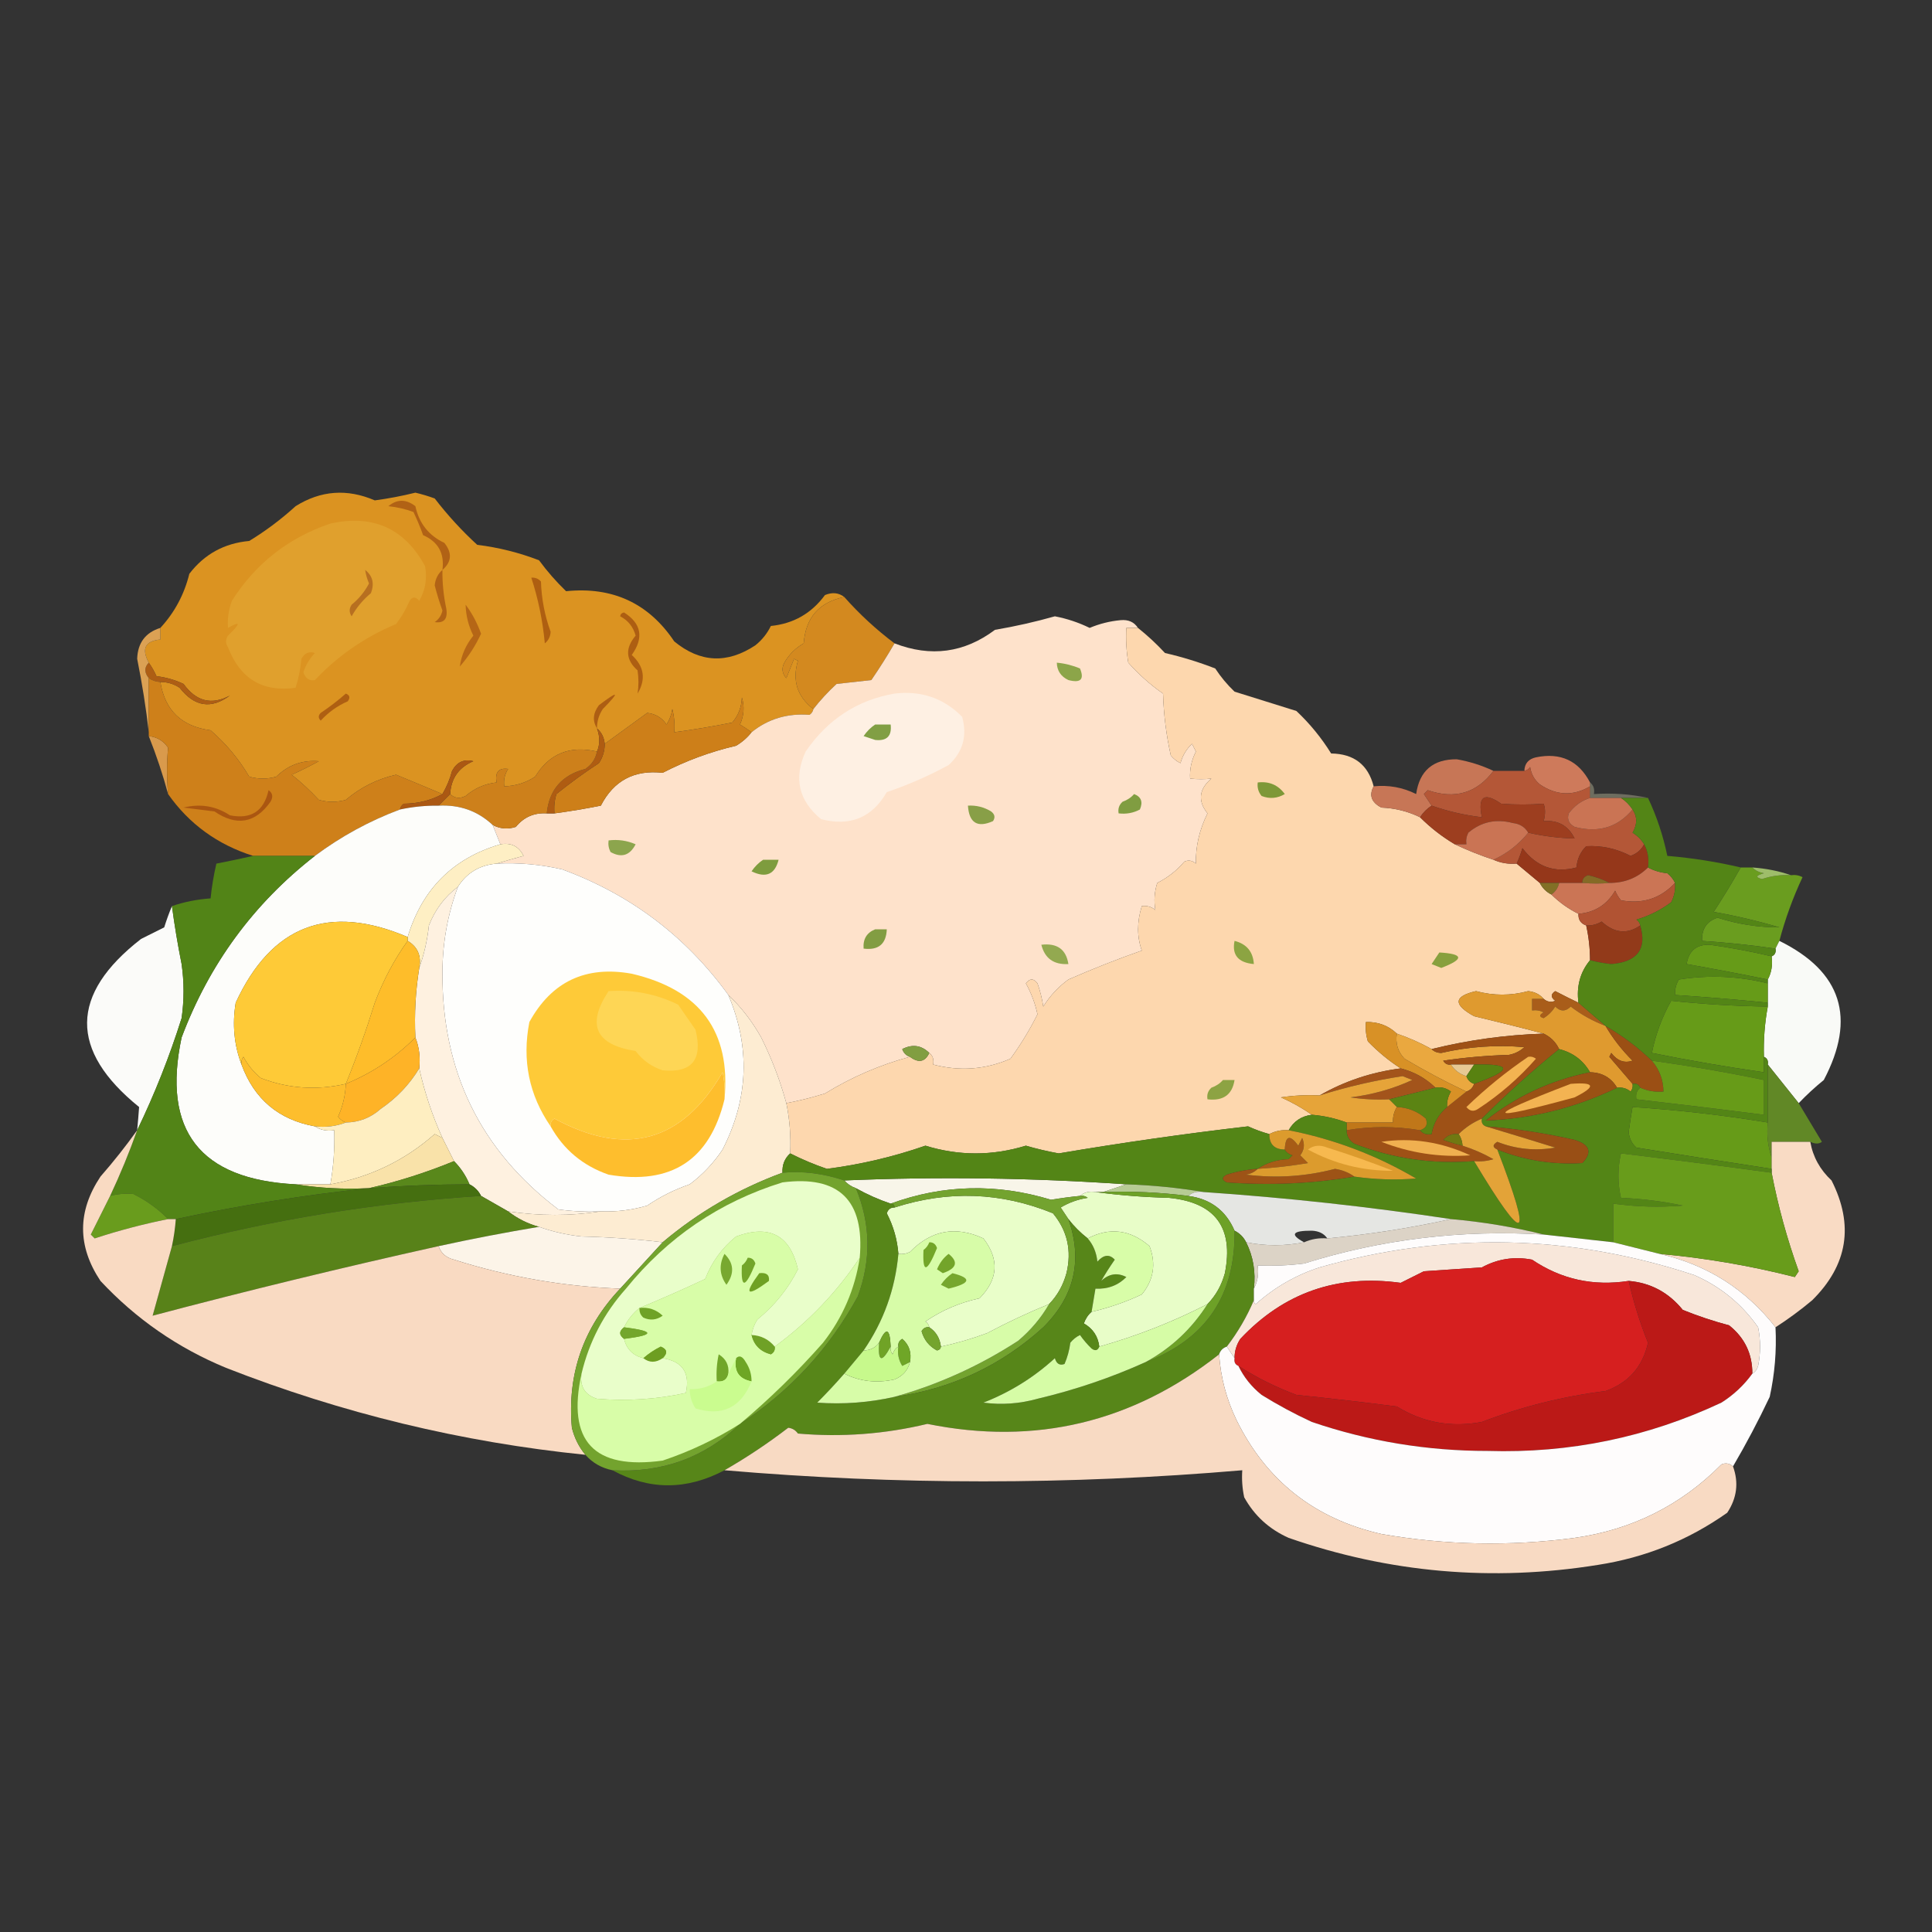 <?xml version="1.0" encoding="UTF-8"?>
<!DOCTYPE svg PUBLIC "-//W3C//DTD SVG 1.1//EN" "http://www.w3.org/Graphics/SVG/1.1/DTD/svg11.dtd">
<svg xmlns="http://www.w3.org/2000/svg" version="1.1" width="500px" height="500px" style="shape-rendering:geometricPrecision; text-rendering:geometricPrecision; image-rendering:optimizeQuality; fill-rule:evenodd; clip-rule:evenodd" xmlns:xlink="http://www.w3.org/1999/xlink">
<rect width="100%" height="100%" fill="#333333" stroke="none"/>
<g><path style="opacity:1" fill="#db9321" d="M 218.5,154.5 C 212.007,155.829 208.507,159.829 208,166.5C 205.86,167.728 204.193,169.395 203,171.5C 202.219,172.944 202.386,174.277 203.5,175.5C 204.167,173.833 204.833,172.167 205.5,170.5C 205.833,170.667 206.167,170.833 206.5,171C 204.985,176.114 206.318,180.281 210.5,183.5C 210.389,184.117 210.056,184.617 209.5,185C 203.784,184.549 198.784,186.049 194.5,189.5C 193.602,188.842 192.602,188.176 191.5,187.5C 192.544,185.232 192.711,182.899 192,180.5C 191.907,183.007 191.074,185.174 189.5,187C 184.514,187.997 179.514,188.831 174.5,189.5C 174.662,187.473 174.495,185.473 174,183.5C 173.781,184.938 173.281,186.271 172.5,187.5C 171.293,185.73 169.626,184.73 167.5,184.5C 163.845,187.15 160.179,189.817 156.5,192.5C 156.34,190.847 155.674,189.514 154.5,188.5C 155.291,190.691 155.291,192.691 154.5,194.5C 147.472,192.871 142.139,195.037 138.5,201C 136.073,202.591 133.407,203.425 130.5,203.5C 130.286,201.856 130.62,200.356 131.5,199C 129.066,198.667 128.066,199.834 128.5,202.5C 125.484,202.841 122.818,204.007 120.5,206C 118.934,206.765 117.601,206.598 116.5,205.5C 116.735,201.43 118.735,198.597 122.5,197C 120.097,196.37 118.263,197.203 117,199.5C 116.427,201.641 115.594,203.641 114.5,205.5C 110.481,203.798 106.481,202.131 102.5,200.5C 97.63,201.602 93.297,203.768 89.5,207C 87.167,207.667 84.833,207.667 82.5,207C 80.317,204.65 77.984,202.483 75.5,200.5C 77.902,199.425 80.236,198.258 82.5,197C 78.248,196.649 74.581,197.982 71.5,201C 69.167,201.667 66.833,201.667 64.5,201C 61.865,196.498 58.532,192.498 54.5,189C 47.014,188.012 42.681,183.846 41.5,176.5C 43.308,176.491 44.975,176.991 46.5,178C 50.332,182.918 54.665,183.585 59.5,180C 54.782,182.549 50.782,181.549 47.5,177C 45.285,175.956 42.952,175.29 40.5,175C 39.915,173.698 39.248,172.531 38.5,171.5C 36.556,167.884 37.556,165.884 41.5,165.5C 41.5,164.5 41.5,163.5 41.5,162.5C 45.174,158.529 47.674,153.862 49,148.5C 52.888,143.419 58.054,140.586 64.5,140C 68.783,137.385 72.783,134.385 76.5,131C 83.012,126.919 89.846,126.419 97,129.5C 100.537,129.026 104.037,128.359 107.5,127.5C 109.197,127.899 110.863,128.399 112.5,129C 115.855,133.352 119.521,137.352 123.5,141C 129.031,141.687 134.364,143.02 139.5,145C 141.598,147.854 143.931,150.521 146.5,153C 158.546,151.781 167.88,156.114 174.5,166C 181.2,171.506 188.2,171.839 195.5,167C 197.213,165.622 198.547,163.955 199.5,162C 205.347,161.41 210.014,158.743 213.5,154C 215.387,153.22 217.054,153.387 218.5,154.5 Z"/></g>
<g><path style="opacity:1" fill="#b16215" d="M 114.5,147.5 C 115.077,143.216 113.41,140.216 109.5,138.5C 108.764,136.459 107.931,134.459 107,132.5C 104.931,131.736 102.764,131.236 100.5,131C 102.756,129.133 105.09,129.133 107.5,131C 108.458,135.432 110.958,138.598 115,140.5C 117.066,143.086 116.9,145.419 114.5,147.5 Z"/></g>
<g><path style="opacity:1" fill="#e0a02d" d="M 85.5,135.5 C 96.528,133.072 104.694,136.739 110,146.5C 110.602,149.662 110.102,152.662 108.5,155.5C 107.575,154.359 106.741,154.359 106,155.5C 105.086,157.664 103.919,159.664 102.5,161.5C 94.455,164.853 87.455,169.686 81.5,176C 80.068,176.27 79.068,175.604 78.5,174C 79.13,172.108 80.13,170.441 81.5,169C 80.004,168.493 78.837,168.993 78,170.5C 77.774,173.095 77.274,175.595 76.5,178C 67.983,179.178 62.15,175.678 59,167.5C 58.333,166.5 58.333,165.5 59,164.5C 62.362,161.268 62.362,160.602 59,162.5C 58.83,160.155 59.163,157.821 60,155.5C 66.15,145.841 74.65,139.174 85.5,135.5 Z"/></g>
<g><path style="opacity:1" fill="#b16315" d="M 114.5,147.5 C 114.457,150.867 114.79,154.201 115.5,157.5C 115.923,160.182 114.923,161.348 112.5,161C 113.574,160.261 114.241,159.261 114.5,158C 113.732,155.864 113.066,153.697 112.5,151.5C 112.668,149.829 113.335,148.496 114.5,147.5 Z"/></g>
<g><path style="opacity:1" fill="#d3891f" d="M 218.5,154.5 C 222.389,158.904 226.723,162.904 231.5,166.5C 229.647,169.695 227.647,172.861 225.5,176C 222.5,176.333 219.5,176.667 216.5,177C 214.266,179.063 212.266,181.229 210.5,183.5C 206.318,180.281 204.985,176.114 206.5,171C 206.167,170.833 205.833,170.667 205.5,170.5C 204.833,172.167 204.167,173.833 203.5,175.5C 202.386,174.277 202.219,172.944 203,171.5C 204.193,169.395 205.86,167.728 208,166.5C 208.507,159.829 212.007,155.829 218.5,154.5 Z"/></g>
<g><path style="opacity:1" fill="#b76f20" d="M 94.5,147.5 C 96.441,149.011 96.941,151.011 96,153.5C 93.957,155.208 92.29,157.208 91,159.5C 90.333,158.5 90.333,157.5 91,156.5C 92.892,154.946 94.392,153.112 95.5,151C 95.011,149.862 94.677,148.695 94.5,147.5 Z"/></g>
<g><path style="opacity:1" fill="#fee2cb" d="M 294.5,162.5 C 293.5,162.5 292.5,162.5 291.5,162.5C 291.335,165.518 291.502,168.518 292,171.5C 294.703,174.538 297.703,177.205 301,179.5C 301.159,184.916 301.826,190.25 303,195.5C 303.689,196.357 304.522,197.023 305.5,197.5C 306.065,195.49 307.065,193.824 308.5,192.5C 308.833,193.167 309.167,193.833 309.5,194.5C 308.352,196.761 307.852,199.095 308,201.5C 309.903,201.694 311.737,201.694 313.5,201.5C 310.261,204.265 309.928,207.265 312.5,210.5C 310.394,214.763 309.394,219.096 309.5,223.5C 308.549,222.674 307.549,222.508 306.5,223C 304.53,225.316 302.196,227.149 299.5,228.5C 298.764,230.793 298.598,233.126 299,235.5C 297.989,234.663 296.822,234.33 295.5,234.5C 294.224,238.595 294.224,242.428 295.5,246C 289.074,248.258 282.741,250.758 276.5,253.5C 273.878,255.411 271.711,257.745 270,260.5C 269.689,258.444 269.189,256.444 268.5,254.5C 267.5,253.167 266.5,253.167 265.5,254.5C 266.895,257.017 267.895,259.684 268.5,262.5C 266.49,266.516 264.157,270.349 261.5,274C 255.058,276.814 248.391,277.314 241.5,275.5C 241.737,274.209 241.404,273.209 240.5,272.5C 238.474,270.498 236.141,270.164 233.5,271.5C 233.855,272.522 234.522,273.189 235.5,273.5C 227.731,275.592 220.398,278.759 213.5,283C 210.198,284.026 206.865,284.86 203.5,285.5C 201.877,279.594 199.71,273.927 197,268.5C 194.685,264.362 191.852,260.695 188.5,257.5C 177.501,242.325 163.167,231.492 145.5,225C 139.912,223.711 134.245,223.211 128.5,223.5C 130.698,222.835 133.031,222.168 135.5,221.5C 134.278,219.022 132.278,218.022 129.5,218.5C 128.833,216.833 128.167,215.167 127.5,213.5C 129.402,214.511 131.402,214.678 133.5,214C 135.569,211.466 138.235,210.299 141.5,210.5C 142.167,210.5 142.833,210.5 143.5,210.5C 147.499,209.965 151.499,209.299 155.5,208.5C 158.836,202.014 164.169,199.181 171.5,200C 177.553,196.872 183.886,194.538 190.5,193C 192.093,192.051 193.426,190.885 194.5,189.5C 198.784,186.049 203.784,184.549 209.5,185C 210.056,184.617 210.389,184.117 210.5,183.5C 212.266,181.229 214.266,179.063 216.5,177C 219.5,176.667 222.5,176.333 225.5,176C 227.647,172.861 229.647,169.695 231.5,166.5C 240.88,170.131 249.547,168.964 257.5,163C 262.75,162.109 267.917,160.942 273,159.5C 276.134,160.1 279.134,161.1 282,162.5C 284.567,161.422 287.233,160.755 290,160.5C 292.008,160.307 293.508,160.974 294.5,162.5 Z"/></g>
<g><path style="opacity:1" fill="#ae5f11" d="M 137.5,149.5 C 138.496,149.414 139.329,149.748 140,150.5C 140.145,154.991 140.979,159.324 142.5,163.5C 142.444,164.737 141.944,165.737 141,166.5C 140.447,160.623 139.281,154.956 137.5,149.5 Z"/></g>
<g><path style="opacity:1" fill="#b56616" d="M 120.5,156.5 C 122.143,158.671 123.477,161.171 124.5,164C 123.076,167.092 121.243,169.926 119,172.5C 119.391,169.573 120.558,166.906 122.5,164.5C 121.238,161.978 120.571,159.311 120.5,156.5 Z"/></g>
<g><path style="opacity:1" fill="#fdd7ae" d="M 294.5,162.5 C 296.963,164.461 299.297,166.628 301.5,169C 305.921,170.016 310.255,171.349 314.5,173C 315.928,175.185 317.595,177.185 319.5,179C 324.833,180.667 330.167,182.333 335.5,184C 338.968,187.26 341.968,190.926 344.5,195C 350.404,195.083 354.071,197.916 355.5,203.5C 354.251,205.829 354.918,207.662 357.5,209C 361.058,209.146 364.391,209.979 367.5,211.5C 370.208,214.209 373.208,216.542 376.5,218.5C 379.683,220.01 383.016,221.343 386.5,222.5C 388.379,223.341 390.379,223.675 392.5,223.5C 394.5,225.167 396.5,226.833 398.5,228.5C 399.167,229.833 400.167,230.833 401.5,231.5C 403.531,233.522 405.865,235.189 408.5,236.5C 408.427,238.027 409.094,239.027 410.5,239.5C 411.159,242.455 411.492,245.455 411.5,248.5C 408.946,251.59 407.946,255.256 408.5,259.5C 406.534,258.559 404.534,257.559 402.5,256.5C 401.289,257.274 401.289,258.107 402.5,259C 401.423,259.47 400.423,259.303 399.5,258.5C 398.504,257.335 397.171,256.668 395.5,256.5C 391.013,257.711 386.513,257.711 382,256.5C 376.181,257.829 376.015,259.996 381.5,263C 387.669,264.461 393.669,265.961 399.5,267.5C 389.681,267.813 380.014,269.146 370.5,271.5C 367.648,269.909 364.648,268.576 361.5,267.5C 359.316,265.415 356.649,264.415 353.5,264.5C 353.34,266.199 353.506,267.866 354,269.5C 356.628,272.21 359.461,274.544 362.5,276.5C 354.943,277.465 347.943,279.799 341.5,283.5C 338.15,283.335 334.817,283.502 331.5,284C 334.359,285.26 337.026,286.76 339.5,288.5C 336.802,288.845 334.802,290.178 333.5,292.5C 331.708,292.366 330.042,292.699 328.5,293.5C 326.634,292.986 324.8,292.32 323,291.5C 306.61,293.407 290.276,295.74 274,298.5C 271.13,297.981 268.297,297.314 265.5,296.5C 256.812,299.164 248.145,299.164 239.5,296.5C 231.219,299.38 222.719,301.38 214,302.5C 210.722,301.378 207.556,300.045 204.5,298.5C 204.706,294.102 204.373,289.768 203.5,285.5C 206.865,284.86 210.198,284.026 213.5,283C 220.398,278.759 227.731,275.592 235.5,273.5C 237.726,275.18 239.393,274.847 240.5,272.5C 241.404,273.209 241.737,274.209 241.5,275.5C 248.391,277.314 255.058,276.814 261.5,274C 264.157,270.349 266.49,266.516 268.5,262.5C 267.895,259.684 266.895,257.017 265.5,254.5C 266.5,253.167 267.5,253.167 268.5,254.5C 269.189,256.444 269.689,258.444 270,260.5C 271.711,257.745 273.878,255.411 276.5,253.5C 282.741,250.758 289.074,248.258 295.5,246C 294.224,242.428 294.224,238.595 295.5,234.5C 296.822,234.33 297.989,234.663 299,235.5C 298.598,233.126 298.764,230.793 299.5,228.5C 302.196,227.149 304.53,225.316 306.5,223C 307.549,222.508 308.549,222.674 309.5,223.5C 309.394,219.096 310.394,214.763 312.5,210.5C 309.928,207.265 310.261,204.265 313.5,201.5C 311.737,201.694 309.903,201.694 308,201.5C 307.852,199.095 308.352,196.761 309.5,194.5C 309.167,193.833 308.833,193.167 308.5,192.5C 307.065,193.824 306.065,195.49 305.5,197.5C 304.522,197.023 303.689,196.357 303,195.5C 301.826,190.25 301.159,184.916 301,179.5C 297.703,177.205 294.703,174.538 292,171.5C 291.502,168.518 291.335,165.518 291.5,162.5C 292.5,162.5 293.5,162.5 294.5,162.5 Z"/></g>
<g><path style="opacity:1" fill="#ad5e12" d="M 160.5,159.5 C 160.56,158.957 160.893,158.624 161.5,158.5C 166.008,161.375 166.674,165.042 163.5,169.5C 166.718,172.469 167.218,175.803 165,179.5C 165.305,177.557 165.305,175.557 165,173.5C 161.914,170.76 161.748,167.76 164.5,164.5C 163.867,162.214 162.534,160.548 160.5,159.5 Z"/></g>
<g><path style="opacity:1" fill="#8ca549" d="M 273.5,171.5 C 275.564,171.687 277.564,172.187 279.5,173C 280.674,175.829 279.674,176.829 276.5,176C 274.561,175.092 273.561,173.592 273.5,171.5 Z"/></g>
<g><path style="opacity:1" fill="#ae5e14" d="M 38.5,171.5 C 39.248,172.531 39.915,173.698 40.5,175C 42.952,175.29 45.285,175.956 47.5,177C 50.782,181.549 54.782,182.549 59.5,180C 54.665,183.585 50.332,182.918 46.5,178C 44.975,176.991 43.308,176.491 41.5,176.5C 40.391,176.443 39.391,176.11 38.5,175.5C 37.314,174.039 37.314,172.705 38.5,171.5 Z"/></g>
<g><path style="opacity:1" fill="#fef0e3" d="M 231.5,179.5 C 238.386,178.674 244.22,180.674 249,185.5C 250.369,190.437 249.203,194.604 245.5,198C 240.374,200.789 235.041,203.122 229.5,205C 225.696,211.607 220.03,213.94 212.5,212C 206.678,207.212 205.345,201.379 208.5,194.5C 214.213,186.165 221.88,181.165 231.5,179.5 Z"/></g>
<g><path style="opacity:1" fill="#dba154" d="M 41.5,162.5 C 41.5,163.5 41.5,164.5 41.5,165.5C 37.556,165.884 36.556,167.884 38.5,171.5C 37.314,172.705 37.314,174.039 38.5,175.5C 38.5,180.167 38.5,184.833 38.5,189.5C 37.802,183.315 36.802,176.981 35.5,170.5C 35.647,166.363 37.647,163.697 41.5,162.5 Z"/></g>
<g><path style="opacity:1" fill="#ad5e13" d="M 154.5,188.5 C 153.291,186.565 153.458,184.565 155,182.5C 160.174,178.585 160.507,178.918 156,183.5C 154.991,185.025 154.491,186.692 154.5,188.5 Z"/></g>
<g><path style="opacity:1" fill="#ae5f12" d="M 89.5,179.5 C 90.525,179.897 90.692,180.563 90,181.5C 87.314,182.676 84.981,184.343 83,186.5C 82.333,185.833 82.333,185.167 83,184.5C 85.326,182.934 87.492,181.268 89.5,179.5 Z"/></g>
<g><path style="opacity:1" fill="#cd7f19" d="M 194.5,189.5 C 193.426,190.885 192.093,192.051 190.5,193C 183.886,194.538 177.553,196.872 171.5,200C 164.169,199.181 158.836,202.014 155.5,208.5C 151.499,209.299 147.499,209.965 143.5,210.5C 143.34,208.801 143.506,207.134 144,205.5C 147.527,202.655 151.193,199.988 155,197.5C 156.009,195.975 156.509,194.308 156.5,192.5C 160.179,189.817 163.845,187.15 167.5,184.5C 169.626,184.73 171.293,185.73 172.5,187.5C 173.281,186.271 173.781,184.938 174,183.5C 174.495,185.473 174.662,187.473 174.5,189.5C 179.514,188.831 184.514,187.997 189.5,187C 191.074,185.174 191.907,183.007 192,180.5C 192.711,182.899 192.544,185.232 191.5,187.5C 192.602,188.176 193.602,188.842 194.5,189.5 Z"/></g>
<g><path style="opacity:1" fill="#819f44" d="M 226.5,187.5 C 227.833,187.5 229.167,187.5 230.5,187.5C 230.845,190.488 229.512,191.821 226.5,191.5C 225.5,191.167 224.5,190.833 223.5,190.5C 224.34,189.265 225.34,188.265 226.5,187.5 Z"/></g>
<g><path style="opacity:1" fill="#d99a4c" d="M 38.5,190.5 C 40.645,190.738 42.312,191.738 43.5,193.5C 43.143,197.407 43.143,201.407 43.5,205.5C 42.151,200.484 40.484,195.484 38.5,190.5 Z"/></g>
<g><path style="opacity:1" fill="#c77656" d="M 386.5,199.5 C 382.186,205.259 376.519,206.925 369.5,204.5C 369.167,204.833 368.833,205.167 368.5,205.5C 369.193,206.518 369.859,207.518 370.5,208.5C 369.306,209.272 368.306,210.272 367.5,211.5C 364.391,209.979 361.058,209.146 357.5,209C 354.918,207.662 354.251,205.829 355.5,203.5C 359.383,203.109 363.05,203.776 366.5,205.5C 367.367,199.468 370.867,196.468 377,196.5C 380.312,197.074 383.478,198.074 386.5,199.5 Z"/></g>
<g><path style="opacity:1" fill="#ce7a5b" d="M 411.5,202.5 C 411.5,202.833 411.5,203.167 411.5,203.5C 407.149,206.075 402.816,205.908 398.5,203C 397.107,201.829 396.273,200.329 396,198.5C 395.617,199.056 395.117,199.389 394.5,199.5C 394.574,197.589 395.574,196.422 397.5,196C 403.875,194.689 408.542,196.856 411.5,202.5 Z"/></g>
<g><path style="opacity:1" fill="#ce801a" d="M 38.5,175.5 C 39.391,176.11 40.391,176.443 41.5,176.5C 42.681,183.846 47.014,188.012 54.5,189C 58.532,192.498 61.865,196.498 64.5,201C 66.833,201.667 69.167,201.667 71.5,201C 74.581,197.982 78.248,196.649 82.5,197C 80.236,198.258 77.902,199.425 75.5,200.5C 77.984,202.483 80.317,204.65 82.5,207C 84.833,207.667 87.167,207.667 89.5,207C 93.297,203.768 97.63,201.602 102.5,200.5C 106.481,202.131 110.481,203.798 114.5,205.5C 111.512,207.14 108.179,207.974 104.5,208C 103.944,208.383 103.611,208.883 103.5,209.5C 95.625,212.439 88.291,216.439 81.5,221.5C 76.167,221.5 70.833,221.5 65.5,221.5C 56.279,218.575 48.946,213.242 43.5,205.5C 43.143,201.407 43.143,197.407 43.5,193.5C 42.312,191.738 40.645,190.738 38.5,190.5C 38.5,190.167 38.5,189.833 38.5,189.5C 38.5,184.833 38.5,180.167 38.5,175.5 Z"/></g>
<g><path style="opacity:1" fill="#b45737" d="M 411.5,203.5 C 411.5,204.5 411.5,205.5 411.5,206.5C 409.284,207.203 407.451,208.536 406,210.5C 405.493,211.996 405.993,213.163 407.5,214C 413.651,215.626 418.651,214.126 422.5,209.5C 423.754,211.357 423.754,213.357 422.5,215.5C 423.77,216.288 424.77,217.288 425.5,218.5C 424.766,219.929 423.599,220.929 422,221.5C 418.343,219.609 414.51,218.775 410.5,219C 408.996,220.491 408.163,222.324 408,224.5C 402.333,226.014 397.666,224.347 394,219.5C 393.59,220.901 393.09,222.234 392.5,223.5C 390.379,223.675 388.379,223.341 386.5,222.5C 390.007,220.902 393.007,218.569 395.5,215.5C 399.483,216.405 403.483,216.905 407.5,217C 405.894,213.695 403.227,212.195 399.5,212.5C 399.966,210.799 399.966,209.299 399.5,208C 395.861,208.278 392.194,208.278 388.5,208C 384.068,204.922 382.401,206.088 383.5,211.5C 379.035,210.967 374.702,209.967 370.5,208.5C 369.859,207.518 369.193,206.518 368.5,205.5C 368.833,205.167 369.167,204.833 369.5,204.5C 376.519,206.925 382.186,205.259 386.5,199.5C 389.167,199.5 391.833,199.5 394.5,199.5C 395.117,199.389 395.617,199.056 396,198.5C 396.273,200.329 397.107,201.829 398.5,203C 402.816,205.908 407.149,206.075 411.5,203.5 Z"/></g>
<g><path style="opacity:1" fill="#af5c12" d="M 154.5,188.5 C 155.674,189.514 156.34,190.847 156.5,192.5C 156.509,194.308 156.009,195.975 155,197.5C 151.193,199.988 147.527,202.655 144,205.5C 143.506,207.134 143.34,208.801 143.5,210.5C 142.833,210.5 142.167,210.5 141.5,210.5C 142.11,204.385 145.444,200.551 151.5,199C 153.141,197.871 154.141,196.371 154.5,194.5C 155.291,192.691 155.291,190.691 154.5,188.5 Z"/></g>
<g><path style="opacity:1" fill="#7e9838" d="M 325.5,202.5 C 328.463,202.151 330.796,203.151 332.5,205.5C 330.579,206.641 328.579,206.808 326.5,206C 325.663,204.989 325.33,203.822 325.5,202.5 Z"/></g>
<g><path style="opacity:1" fill="#cd801b" d="M 154.5,194.5 C 154.141,196.371 153.141,197.871 151.5,199C 145.444,200.551 142.11,204.385 141.5,210.5C 138.235,210.299 135.569,211.466 133.5,214C 131.402,214.678 129.402,214.511 127.5,213.5C 123.635,209.876 118.968,208.209 113.5,208.5C 114.5,207.5 115.5,206.5 116.5,205.5C 117.601,206.598 118.934,206.765 120.5,206C 122.818,204.007 125.484,202.841 128.5,202.5C 128.066,199.834 129.066,198.667 131.5,199C 130.62,200.356 130.286,201.856 130.5,203.5C 133.407,203.425 136.073,202.591 138.5,201C 142.139,195.037 147.472,192.871 154.5,194.5 Z"/></g>
<g><path style="opacity:0.38" fill="#cfcba6" d="M 411.5,202.5 C 412.404,203.209 412.737,204.209 412.5,205.5C 417.363,205.181 422.03,205.514 426.5,206.5C 424.167,206.5 421.833,206.5 419.5,206.5C 416.833,206.5 414.167,206.5 411.5,206.5C 411.5,205.5 411.5,204.5 411.5,203.5C 411.5,203.167 411.5,202.833 411.5,202.5 Z"/></g>
<g><path style="opacity:1" fill="#ca7454" d="M 411.5,206.5 C 414.167,206.5 416.833,206.5 419.5,206.5C 420.694,207.272 421.694,208.272 422.5,209.5C 418.651,214.126 413.651,215.626 407.5,214C 405.993,213.163 405.493,211.996 406,210.5C 407.451,208.536 409.284,207.203 411.5,206.5 Z"/></g>
<g><path style="opacity:1" fill="#ab5813" d="M 116.5,205.5 C 115.5,206.5 114.5,207.5 113.5,208.5C 110.119,208.46 106.786,208.793 103.5,209.5C 103.611,208.883 103.944,208.383 104.5,208C 108.179,207.974 111.512,207.14 114.5,205.5C 115.594,203.641 116.427,201.641 117,199.5C 118.263,197.203 120.097,196.37 122.5,197C 118.735,198.597 116.735,201.43 116.5,205.5 Z"/></g>
<g><path style="opacity:1" fill="#809d41" d="M 293.5,205.5 C 295.344,206.204 295.844,207.537 295,209.5C 293.301,210.406 291.467,210.739 289.5,210.5C 289.281,209.325 289.614,208.325 290.5,207.5C 291.739,207.058 292.739,206.391 293.5,205.5 Z"/></g>
<g><path style="opacity:1" fill="#fdfdfa" d="M 113.5,208.5 C 118.968,208.209 123.635,209.876 127.5,213.5C 128.167,215.167 128.833,216.833 129.5,218.5C 117.228,222.105 109.228,230.105 105.5,242.5C 85.094,233.792 70.261,239.459 61,259.5C 60.077,265.105 60.577,270.439 62.5,275.5C 65.795,284.463 72.128,289.796 81.5,291.5C 82.919,292.451 84.585,292.784 86.5,292.5C 86.647,297.214 86.314,301.881 85.5,306.5C 82.5,306.5 79.5,306.5 76.5,306.5C 51.717,305.235 41.884,292.568 47,268.5C 54.14,249.521 65.64,233.855 81.5,221.5C 88.291,216.439 95.625,212.439 103.5,209.5C 106.786,208.793 110.119,208.46 113.5,208.5 Z"/></g>
<g><path style="opacity:1" fill="#889f47" d="M 250.5,208.5 C 252.655,208.372 254.655,208.872 256.5,210C 257.451,210.718 257.617,211.551 257,212.5C 252.967,214.31 250.8,212.976 250.5,208.5 Z"/></g>
<g><path style="opacity:1" fill="#aa5611" d="M 69.5,204.5 C 70.573,205.251 70.74,206.251 70,207.5C 66.059,213.065 61.226,213.898 55.5,210C 52.833,209.667 50.167,209.333 47.5,209C 51.858,207.925 55.858,208.592 59.5,211C 64.977,212.097 68.31,209.93 69.5,204.5 Z"/></g>
<g><path style="opacity:1" fill="#9d3e1f" d="M 395.5,215.5 C 394.653,214.034 393.32,213.2 391.5,213C 387.171,211.849 383.338,212.682 380,215.5C 379.517,216.448 379.351,217.448 379.5,218.5C 378.5,218.5 377.5,218.5 376.5,218.5C 373.208,216.542 370.208,214.209 367.5,211.5C 368.306,210.272 369.306,209.272 370.5,208.5C 374.702,209.967 379.035,210.967 383.5,211.5C 382.401,206.088 384.068,204.922 388.5,208C 392.194,208.278 395.861,208.278 399.5,208C 399.966,209.299 399.966,210.799 399.5,212.5C 403.227,212.195 405.894,213.695 407.5,217C 403.483,216.905 399.483,216.405 395.5,215.5 Z"/></g>
<g><path style="opacity:1" fill="#ca7454" d="M 395.5,215.5 C 393.007,218.569 390.007,220.902 386.5,222.5C 383.016,221.343 379.683,220.01 376.5,218.5C 377.5,218.5 378.5,218.5 379.5,218.5C 379.351,217.448 379.517,216.448 380,215.5C 383.338,212.682 387.171,211.849 391.5,213C 393.32,213.2 394.653,214.034 395.5,215.5 Z"/></g>
<g><path style="opacity:1" fill="#8ca54d" d="M 157.5,217.5 C 159.924,217.192 162.257,217.526 164.5,218.5C 162.992,221.418 160.825,222.084 158,220.5C 157.517,219.552 157.351,218.552 157.5,217.5 Z"/></g>
<g><path style="opacity:1" fill="#95371a" d="M 425.5,218.5 C 426.461,220.265 426.795,222.265 426.5,224.5C 423.808,227.181 420.475,228.514 416.5,228.5C 414.863,227.62 413.03,226.954 411,226.5C 409.97,226.836 409.47,227.503 409.5,228.5C 407.5,228.5 405.5,228.5 403.5,228.5C 401.833,228.5 400.167,228.5 398.5,228.5C 396.5,226.833 394.5,225.167 392.5,223.5C 393.09,222.234 393.59,220.901 394,219.5C 397.666,224.347 402.333,226.014 408,224.5C 408.163,222.324 408.996,220.491 410.5,219C 414.51,218.775 418.343,219.609 422,221.5C 423.599,220.929 424.766,219.929 425.5,218.5 Z"/></g>
<g><path style="opacity:1" fill="#fefefc" d="M 128.5,223.5 C 134.245,223.211 139.912,223.711 145.5,225C 163.167,231.492 177.501,242.325 188.5,257.5C 194.224,271.041 193.724,284.374 187,297.5C 184.688,300.979 181.854,303.979 178.5,306.5C 174.544,307.867 170.877,309.7 167.5,312C 163.582,313.156 159.582,313.656 155.5,313.5C 151.818,313.665 148.152,313.499 144.5,313C 124.321,297.714 114.321,277.214 114.5,251.5C 114.544,243.897 115.878,236.564 118.5,229.5C 120.796,225.889 124.129,223.889 128.5,223.5 Z"/></g>
<g><path style="opacity:1" fill="#7e9c3e" d="M 197.5,222.5 C 198.833,222.5 200.167,222.5 201.5,222.5C 200.546,226.311 198.213,227.311 194.5,225.5C 195.34,224.265 196.34,223.265 197.5,222.5 Z"/></g>
<g><path style="opacity:1" fill="#6a9d1f" d="M 450.5,224.5 C 451.5,224.5 452.5,224.5 453.5,224.5C 454.263,225.268 455.263,225.768 456.5,226C 454.405,226.556 454.238,227.056 456,227.5C 458.434,226.678 460.934,226.344 463.5,226.5C 464.552,226.351 465.552,226.517 466.5,227C 464.006,232.316 462.006,237.816 460.5,243.5C 460.167,244.167 459.833,244.833 459.5,245.5C 453.196,244.587 446.863,243.92 440.5,243.5C 440.367,240.412 441.7,238.412 444.5,237.5C 449.746,239.185 455.079,240.018 460.5,240C 454.927,238.348 449.261,237.014 443.5,236C 445.97,232.222 448.303,228.389 450.5,224.5 Z"/></g>
<g><path style="opacity:1" fill="#9ebd6a" d="M 453.5,224.5 C 457.04,224.753 460.373,225.419 463.5,226.5C 460.934,226.344 458.434,226.678 456,227.5C 454.238,227.056 454.405,226.556 456.5,226C 455.263,225.768 454.263,225.268 453.5,224.5 Z"/></g>
<g><path style="opacity:1" fill="#846a26" d="M 416.5,228.5 C 414.477,228.715 412.144,228.715 409.5,228.5C 409.47,227.503 409.97,226.836 411,226.5C 413.03,226.954 414.863,227.62 416.5,228.5 Z"/></g>
<g><path style="opacity:1" fill="#feefc4" d="M 129.5,218.5 C 132.278,218.022 134.278,219.022 135.5,221.5C 133.031,222.168 130.698,222.835 128.5,223.5C 124.129,223.889 120.796,225.889 118.5,229.5C 115.095,232.083 112.595,235.416 111,239.5C 110.581,243.392 109.748,247.058 108.5,250.5C 109.092,247.369 108.092,245.036 105.5,243.5C 105.5,243.167 105.5,242.833 105.5,242.5C 109.228,230.105 117.228,222.105 129.5,218.5 Z"/></g>
<g><path style="opacity:1" fill="#827026" d="M 398.5,228.5 C 400.167,228.5 401.833,228.5 403.5,228.5C 403.218,229.778 402.551,230.778 401.5,231.5C 400.167,230.833 399.167,229.833 398.5,228.5 Z"/></g>
<g><path style="opacity:1" fill="#cb7555" d="M 426.5,224.5 C 427.952,225.302 429.618,225.802 431.5,226C 432.381,226.708 433.047,227.542 433.5,228.5C 429.739,232.534 425.073,234.034 419.5,233C 418.874,232.25 418.374,231.416 418,230.5C 415.878,234.145 412.711,236.145 408.5,236.5C 405.865,235.189 403.531,233.522 401.5,231.5C 402.551,230.778 403.218,229.778 403.5,228.5C 405.5,228.5 407.5,228.5 409.5,228.5C 412.144,228.715 414.477,228.715 416.5,228.5C 420.475,228.514 423.808,227.181 426.5,224.5 Z"/></g>
<g><path style="opacity:1" fill="#b15333" d="M 433.5,228.5 C 433.643,230.262 433.309,231.929 432.5,233.5C 429.779,235.527 426.779,237.027 423.5,238C 424.056,238.383 424.389,238.883 424.5,239.5C 421.127,241.851 417.793,241.518 414.5,238.5C 413.264,239.246 411.93,239.579 410.5,239.5C 409.094,239.027 408.427,238.027 408.5,236.5C 412.711,236.145 415.878,234.145 418,230.5C 418.374,231.416 418.874,232.25 419.5,233C 425.073,234.034 429.739,232.534 433.5,228.5 Z"/></g>
<g><path style="opacity:0.99" fill="#fdfdfb" d="M 44.5,234.5 C 45.169,239.514 46.002,244.514 47,249.5C 47.667,254.167 47.667,258.833 47,263.5C 43.828,273.533 39.995,283.2 35.5,292.5C 35.698,290.425 35.865,288.425 36,286.5C 17.886,271.838 18.052,257.338 36.5,243C 38.5,242 40.5,241 42.5,240C 43.109,238.052 43.776,236.218 44.5,234.5 Z"/></g>
<g><path style="opacity:1" fill="#feca37" d="M 105.5,242.5 C 105.5,242.833 105.5,243.167 105.5,243.5C 102.029,248.342 99.196,253.675 97,259.5C 94.773,266.687 92.273,273.687 89.5,280.5C 81.937,282.236 74.604,281.736 67.5,279C 65.622,277.457 64.122,275.624 63,273.5C 62.536,274.094 62.369,274.761 62.5,275.5C 60.577,270.439 60.077,265.105 61,259.5C 70.261,239.459 85.094,233.792 105.5,242.5 Z"/></g>
<g><path style="opacity:1" fill="#923a1a" d="M 424.5,239.5 C 426.268,245.609 423.768,248.942 417,249.5C 415.122,249.304 413.288,248.971 411.5,248.5C 411.492,245.455 411.159,242.455 410.5,239.5C 411.93,239.579 413.264,239.246 414.5,238.5C 417.793,241.518 421.127,241.851 424.5,239.5 Z"/></g>
<g><path style="opacity:1" fill="#829d42" d="M 226.5,240.5 C 227.5,240.5 228.5,240.5 229.5,240.5C 229.349,244.314 227.349,245.981 223.5,245.5C 223.31,243.041 224.31,241.374 226.5,240.5 Z"/></g>
<g><path style="opacity:0.982" fill="#fcfdfa" d="M 460.5,243.5 C 476.623,251.442 480.457,263.442 472,279.5C 469.665,281.4 467.498,283.4 465.5,285.5C 462.833,282.167 460.167,278.833 457.5,275.5C 457.672,274.508 457.338,273.842 456.5,273.5C 456.372,269.119 456.705,264.785 457.5,260.5C 457.5,260.167 457.5,259.833 457.5,259.5C 457.5,257.833 457.5,256.167 457.5,254.5C 457.5,254.167 457.5,253.833 457.5,253.5C 458.461,251.735 458.795,249.735 458.5,247.5C 459.338,247.158 459.672,246.492 459.5,245.5C 459.833,244.833 460.167,244.167 460.5,243.5 Z"/></g>
<g><path style="opacity:1" fill="#fef1e0" d="M 118.5,229.5 C 115.878,236.564 114.544,243.897 114.5,251.5C 114.321,277.214 124.321,297.714 144.5,313C 148.152,313.499 151.818,313.665 155.5,313.5C 147.648,314.715 139.648,314.715 131.5,313.5C 129.15,312.139 126.816,310.806 124.5,309.5C 123.833,308.167 122.833,307.167 121.5,306.5C 120.551,304.223 119.218,302.223 117.5,300.5C 116.5,298.5 115.5,296.5 114.5,294.5C 111.891,288.745 109.891,282.745 108.5,276.5C 108.806,273.615 108.473,270.948 107.5,268.5C 107.211,262.409 107.545,256.409 108.5,250.5C 109.748,247.058 110.581,243.392 111,239.5C 112.595,235.416 115.095,232.083 118.5,229.5 Z"/></g>
<g><path style="opacity:1" fill="#febd2a" d="M 105.5,243.5 C 108.092,245.036 109.092,247.369 108.5,250.5C 107.545,256.409 107.211,262.409 107.5,268.5C 102.298,273.703 96.298,277.703 89.5,280.5C 92.273,273.687 94.773,266.687 97,259.5C 99.196,253.675 102.029,248.342 105.5,243.5 Z"/></g>
<g><path style="opacity:1" fill="#93a950" d="M 269.5,244.5 C 273.577,244.017 275.91,245.684 276.5,249.5C 272.719,249.704 270.386,248.037 269.5,244.5 Z"/></g>
<g><path style="opacity:1" fill="#8ca442" d="M 319.5,243.5 C 322.621,244.288 324.288,246.288 324.5,249.5C 320.438,249.131 318.771,247.131 319.5,243.5 Z"/></g>
<g><path style="opacity:1" fill="#669b18" d="M 458.5,247.5 C 458.795,249.735 458.461,251.735 457.5,253.5C 450.647,252.093 443.647,250.76 436.5,249.5C 437.049,246.053 439.049,244.386 442.5,244.5C 447.923,245.252 453.256,246.252 458.5,247.5 Z"/></g>
<g><path style="opacity:1" fill="#88a03e" d="M 372.5,246.5 C 378.824,246.872 378.991,248.205 373,250.5C 372.167,250.167 371.333,249.833 370.5,249.5C 371.193,248.482 371.859,247.482 372.5,246.5 Z"/></g>
<g><path style="opacity:1" fill="#feca38" d="M 187.5,284.5 C 187.663,282.143 187.497,279.81 187,277.5C 176.569,295.544 162.069,299.544 143.5,289.5C 142.702,289.957 142.369,290.624 142.5,291.5C 136.911,283.391 135.077,274.391 137,264.5C 142.761,254.016 151.595,249.849 163.5,252C 181.181,256.125 189.181,266.959 187.5,284.5 Z"/></g>
<g><path style="opacity:1" fill="#669b18" d="M 457.5,254.5 C 457.5,256.167 457.5,257.833 457.5,259.5C 449.521,258.701 441.521,258.035 433.5,257.5C 433.421,256.07 433.754,254.736 434.5,253.5C 442.265,252.27 449.932,252.603 457.5,254.5 Z"/></g>
<g><path style="opacity:1" fill="#fed655" d="M 157.5,256.5 C 163.833,256.055 169.833,257.222 175.5,260C 177,262.167 178.5,264.333 180,266.5C 181.923,274.229 179.09,277.729 171.5,277C 168.638,276.07 166.305,274.403 164.5,272C 154.081,270.367 151.748,265.2 157.5,256.5 Z"/></g>
<g><path style="opacity:1" fill="#669b18" d="M 457.5,260.5 C 456.705,264.785 456.372,269.119 456.5,273.5C 456.5,274.833 456.5,276.167 456.5,277.5C 446.784,276.112 437.117,274.445 427.5,272.5C 428.461,267.744 430.127,263.244 432.5,259C 440.755,259.878 449.088,260.378 457.5,260.5 Z"/></g>
<g><path style="opacity:1" fill="#a95d1a" d="M 408.5,259.5 C 410.833,261.5 413.167,263.5 415.5,265.5C 412.279,264.291 409.279,262.624 406.5,260.5C 405.167,261.833 403.833,261.833 402.5,260.5C 401.719,261.737 400.719,262.737 399.5,263.5C 398.304,263.154 398.304,262.654 399.5,262C 398.552,261.517 397.552,261.351 396.5,261.5C 396.5,260.5 396.5,259.5 396.5,258.5C 397.5,258.5 398.5,258.5 399.5,258.5C 400.423,259.303 401.423,259.47 402.5,259C 401.289,258.107 401.289,257.274 402.5,256.5C 404.534,257.559 406.534,258.559 408.5,259.5 Z"/></g>
<g><path style="opacity:1" fill="#df9a2f" d="M 399.5,258.5 C 398.5,258.5 397.5,258.5 396.5,258.5C 396.5,259.5 396.5,260.5 396.5,261.5C 397.552,261.351 398.552,261.517 399.5,262C 398.304,262.654 398.304,263.154 399.5,263.5C 400.719,262.737 401.719,261.737 402.5,260.5C 403.833,261.833 405.167,261.833 406.5,260.5C 409.279,262.624 412.279,264.291 415.5,265.5C 417.403,268.748 419.737,271.748 422.5,274.5C 420.405,275.229 418.572,274.563 417,272.5C 416.833,272.833 416.667,273.167 416.5,273.5C 418.552,275.878 420.552,278.211 422.5,280.5C 422.631,281.239 422.464,281.906 422,282.5C 420.989,281.663 419.822,281.33 418.5,281.5C 416.948,278.888 414.614,277.555 411.5,277.5C 409.732,274.41 407.065,272.41 403.5,271.5C 402.674,269.736 401.341,268.402 399.5,267.5C 393.669,265.961 387.669,264.461 381.5,263C 376.015,259.996 376.181,257.829 382,256.5C 386.513,257.711 391.013,257.711 395.5,256.5C 397.171,256.668 398.504,257.335 399.5,258.5 Z"/></g>
<g><path style="opacity:1" fill="#9b4f14" d="M 415.5,265.5 C 419.858,268.013 423.858,271.013 427.5,274.5C 429.461,276.798 430.461,279.465 430.5,282.5C 428.379,282.675 426.379,282.341 424.5,281.5C 424.158,280.662 423.492,280.328 422.5,280.5C 420.552,278.211 418.552,275.878 416.5,273.5C 416.667,273.167 416.833,272.833 417,272.5C 418.572,274.563 420.405,275.229 422.5,274.5C 419.737,271.748 417.403,268.748 415.5,265.5 Z"/></g>
<g><path style="opacity:1" fill="#feb327" d="M 107.5,268.5 C 108.473,270.948 108.806,273.615 108.5,276.5C 105.973,280.679 102.64,284.179 98.5,287C 95.928,289.287 92.928,290.453 89.5,290.5C 88.711,290.217 88.044,289.717 87.5,289C 88.713,286.313 89.38,283.48 89.5,280.5C 96.298,277.703 102.298,273.703 107.5,268.5 Z"/></g>
<g><path style="opacity:1" fill="#819e41" d="M 240.5,272.5 C 239.393,274.847 237.726,275.18 235.5,273.5C 234.522,273.189 233.855,272.522 233.5,271.5C 236.141,270.164 238.474,270.498 240.5,272.5 Z"/></g>
<g><path style="opacity:1" fill="#fdecd2" d="M 188.5,257.5 C 191.852,260.695 194.685,264.362 197,268.5C 199.71,273.927 201.877,279.594 203.5,285.5C 204.373,289.768 204.706,294.102 204.5,298.5C 203.069,299.78 202.402,301.447 202.5,303.5C 191.052,307.719 180.719,313.719 171.5,321.5C 164.679,320.671 157.679,320.171 150.5,320C 146.649,319.586 142.983,318.752 139.5,317.5C 136.596,316.715 133.93,315.381 131.5,313.5C 139.648,314.715 147.648,314.715 155.5,313.5C 159.582,313.656 163.582,313.156 167.5,312C 170.877,309.7 174.544,307.867 178.5,306.5C 181.854,303.979 184.688,300.979 187,297.5C 193.724,284.374 194.224,271.041 188.5,257.5 Z"/></g>
<g><path style="opacity:1" fill="#eaa83f" d="M 361.5,267.5 C 364.648,268.576 367.648,269.909 370.5,271.5C 371.097,272.139 371.93,272.472 373,272.5C 380.098,270.867 387.265,270.367 394.5,271C 393.377,272.044 392.044,272.71 390.5,273C 384.804,273.17 379.138,273.67 373.5,274.5C 373.957,275.298 374.624,275.631 375.5,275.5C 376.436,276.974 377.77,277.974 379.5,278.5C 379.833,279.5 380.5,280.167 381.5,280.5C 381.167,281.5 380.5,282.167 379.5,282.5C 374.035,279.934 368.702,277.101 363.5,274C 361.771,272.211 361.104,270.044 361.5,267.5 Z"/></g>
<g><path style="opacity:1" fill="#9e5116" d="M 399.5,267.5 C 401.341,268.402 402.674,269.736 403.5,271.5C 396.535,277.13 389.868,283.13 383.5,289.5C 381.205,290.475 379.205,291.808 377.5,293.5C 375.897,293.312 374.563,293.812 373.5,295C 375.154,295.608 376.821,296.108 378.5,296.5C 381.258,297.377 383.924,298.544 386.5,300C 384.866,300.494 383.199,300.66 381.5,300.5C 370.799,301.354 360.465,299.854 350.5,296C 349.177,295.184 348.511,294.017 348.5,292.5C 354.772,291.434 361.105,291.434 367.5,292.5C 368.209,293.404 369.209,293.737 370.5,293.5C 370.961,290.697 372.295,288.363 374.5,286.5C 376.191,285.136 377.858,283.803 379.5,282.5C 380.5,282.167 381.167,281.5 381.5,280.5C 391.521,276.916 391.521,275.25 381.5,275.5C 379.5,275.5 377.5,275.5 375.5,275.5C 374.624,275.631 373.957,275.298 373.5,274.5C 379.138,273.67 384.804,273.17 390.5,273C 392.044,272.71 393.377,272.044 394.5,271C 387.265,270.367 380.098,270.867 373,272.5C 371.93,272.472 371.097,272.139 370.5,271.5C 380.014,269.146 389.681,267.813 399.5,267.5 Z"/></g>
<g><path style="opacity:1" fill="#d89126" d="M 361.5,267.5 C 361.104,270.044 361.771,272.211 363.5,274C 368.702,277.101 374.035,279.934 379.5,282.5C 377.858,283.803 376.191,285.136 374.5,286.5C 374.421,285.07 374.754,283.736 375.5,282.5C 374.311,281.571 372.978,281.238 371.5,281.5C 369.001,279.062 366.001,277.395 362.5,276.5C 359.461,274.544 356.628,272.21 354,269.5C 353.506,267.866 353.34,266.199 353.5,264.5C 356.649,264.415 359.316,265.415 361.5,267.5 Z"/></g>
<g><path style="opacity:1" fill="#e7c993" d="M 375.5,275.5 C 377.5,275.5 379.5,275.5 381.5,275.5C 380.833,276.5 380.167,277.5 379.5,278.5C 377.77,277.974 376.436,276.974 375.5,275.5 Z"/></g>
<g><path style="opacity:1" fill="#588211" d="M 381.5,275.5 C 391.521,275.25 391.521,276.916 381.5,280.5C 380.5,280.167 379.833,279.5 379.5,278.5C 380.167,277.5 380.833,276.5 381.5,275.5 Z"/></g>
<g><path style="opacity:1" fill="#fdbe2d" d="M 89.5,280.5 C 89.38,283.48 88.713,286.313 87.5,289C 88.044,289.717 88.711,290.217 89.5,290.5C 87.052,291.473 84.385,291.806 81.5,291.5C 72.128,289.796 65.795,284.463 62.5,275.5C 62.369,274.761 62.536,274.094 63,273.5C 64.122,275.624 65.622,277.457 67.5,279C 74.604,281.736 81.937,282.236 89.5,280.5 Z"/></g>
<g><path style="opacity:1" fill="#feeec1" d="M 108.5,276.5 C 109.891,282.745 111.891,288.745 114.5,294.5C 113.85,294.196 113.183,293.863 112.5,293.5C 104.727,300.346 95.727,304.679 85.5,306.5C 86.314,301.881 86.647,297.214 86.5,292.5C 84.585,292.784 82.919,292.451 81.5,291.5C 84.385,291.806 87.052,291.473 89.5,290.5C 92.928,290.453 95.928,289.287 98.5,287C 102.64,284.179 105.973,280.679 108.5,276.5 Z"/></g>
<g><path style="opacity:1" fill="#febe2d" d="M 187.5,284.5 C 183.683,300.255 173.683,306.755 157.5,304C 150.87,301.699 145.87,297.532 142.5,291.5C 142.369,290.624 142.702,289.957 143.5,289.5C 162.069,299.544 176.569,295.544 187,277.5C 187.497,279.81 187.663,282.143 187.5,284.5 Z"/></g>
<g><path style="opacity:1" fill="#618826" d="M 457.5,275.5 C 460.167,278.833 462.833,282.167 465.5,285.5C 467.489,288.806 469.489,292.139 471.5,295.5C 470.767,296.087 469.767,296.087 468.5,295.5C 465.167,295.5 461.833,295.5 458.5,295.5C 458.5,296.833 458.5,298.167 458.5,299.5C 457.523,296.713 457.19,293.713 457.5,290.5C 457.5,285.5 457.5,280.5 457.5,275.5 Z"/></g>
<g><path style="opacity:1" fill="#a3541b" d="M 362.5,276.5 C 366.001,277.395 369.001,279.062 371.5,281.5C 367.5,282.5 363.5,283.5 359.5,284.5C 356.15,284.665 352.817,284.498 349.5,284C 355.126,283.313 360.459,281.813 365.5,279.5C 364.667,279.167 363.833,278.833 363,278.5C 355.686,279.621 348.519,281.287 341.5,283.5C 347.943,279.799 354.943,277.465 362.5,276.5 Z"/></g>
<g><path style="opacity:1" fill="#5b8413" d="M 371.5,281.5 C 372.978,281.238 374.311,281.571 375.5,282.5C 374.754,283.736 374.421,285.07 374.5,286.5C 372.295,288.363 370.961,290.697 370.5,293.5C 369.209,293.737 368.209,293.404 367.5,292.5C 369.085,291.998 369.585,290.998 369,289.5C 366.874,287.623 364.374,286.623 361.5,286.5C 360.833,285.833 360.167,285.167 359.5,284.5C 363.5,283.5 367.5,282.5 371.5,281.5 Z"/></g>
<g><path style="opacity:1" fill="#f3b351" d="M 395.5,273.5 C 396.239,273.369 396.906,273.536 397.5,274C 393.06,279.042 388.06,283.375 382.5,287C 381.365,287.749 380.365,287.583 379.5,286.5C 384.497,281.679 389.831,277.346 395.5,273.5 Z"/></g>
<g><path style="opacity:1" fill="#8da343" d="M 316.5,279.5 C 317.5,279.5 318.5,279.5 319.5,279.5C 318.91,283.316 316.577,284.983 312.5,284.5C 312.281,283.325 312.614,282.325 313.5,281.5C 314.739,281.058 315.739,280.391 316.5,279.5 Z"/></g>
<g><path style="opacity:1" fill="#e6a439" d="M 359.5,284.5 C 360.167,285.167 360.833,285.833 361.5,286.5C 360.766,287.708 360.433,289.041 360.5,290.5C 356.5,290.5 352.5,290.5 348.5,290.5C 345.598,289.422 342.598,288.756 339.5,288.5C 337.026,286.76 334.359,285.26 331.5,284C 334.817,283.502 338.15,283.335 341.5,283.5C 348.519,281.287 355.686,279.621 363,278.5C 363.833,278.833 364.667,279.167 365.5,279.5C 360.459,281.813 355.126,283.313 349.5,284C 352.817,284.498 356.15,284.665 359.5,284.5 Z"/></g>
<g><path style="opacity:1" fill="#669b18" d="M 457.5,290.5 C 457.19,293.713 457.523,296.713 458.5,299.5C 458.5,300.5 458.5,301.5 458.5,302.5C 446.835,300.714 435.168,298.881 423.5,297C 422.342,295.991 421.675,294.658 421.5,293C 421.788,290.813 422.122,288.646 422.5,286.5C 434.249,287.26 445.915,288.594 457.5,290.5 Z"/></g>
<g><path style="opacity:1" fill="#c07719" d="M 361.5,286.5 C 364.374,286.623 366.874,287.623 369,289.5C 369.585,290.998 369.085,291.998 367.5,292.5C 361.105,291.434 354.772,291.434 348.5,292.5C 348.5,291.833 348.5,291.167 348.5,290.5C 352.5,290.5 356.5,290.5 360.5,290.5C 360.433,289.041 360.766,287.708 361.5,286.5 Z"/></g>
<g><path style="opacity:1" fill="#f9e2a9" d="M 114.5,294.5 C 115.5,296.5 116.5,298.5 117.5,300.5C 110.273,303.468 102.94,305.801 95.5,307.5C 88.978,307.823 82.645,307.49 76.5,306.5C 79.5,306.5 82.5,306.5 85.5,306.5C 95.727,304.679 104.727,300.346 112.5,293.5C 113.183,293.863 113.85,294.196 114.5,294.5 Z"/></g>
<g><path style="opacity:1" fill="#f9dbc4" d="M 468.5,295.5 C 469.177,299.375 471.01,302.708 474,305.5C 479.859,317.062 478.192,327.395 469,336.5C 465.956,339.051 462.789,341.384 459.5,343.5C 451.789,333.639 441.789,327.306 429.5,324.5C 441.339,325.572 453.006,327.572 464.5,330.5C 464.833,330 465.167,329.5 465.5,329C 462.468,320.573 460.135,312.073 458.5,303.5C 458.5,303.167 458.5,302.833 458.5,302.5C 458.5,301.5 458.5,300.5 458.5,299.5C 458.5,298.167 458.5,296.833 458.5,295.5C 461.833,295.5 465.167,295.5 468.5,295.5 Z"/></g>
<g><path style="opacity:1" fill="#59881b" d="M 117.5,300.5 C 119.218,302.223 120.551,304.223 121.5,306.5C 112.818,306.521 104.152,306.854 95.5,307.5C 102.94,305.801 110.273,303.468 117.5,300.5 Z"/></g>
<g><path style="opacity:1" fill="#528417" d="M 65.5,221.5 C 70.833,221.5 76.167,221.5 81.5,221.5C 65.64,233.855 54.14,249.521 47,268.5C 41.884,292.568 51.717,305.235 76.5,306.5C 82.645,307.49 88.978,307.823 95.5,307.5C 78.797,309.268 62.13,311.935 45.5,315.5C 44.833,315.5 44.167,315.5 43.5,315.5C 40.921,312.865 37.921,310.699 34.5,309C 32.512,308.82 30.512,308.986 28.5,309.5C 31.116,303.937 33.449,298.27 35.5,292.5C 39.995,283.2 43.828,273.533 47,263.5C 47.667,258.833 47.667,254.167 47,249.5C 46.002,244.514 45.169,239.514 44.5,234.5C 47.627,233.419 50.96,232.753 54.5,232.5C 54.804,229.478 55.304,226.478 56,223.5C 59.27,222.868 62.437,222.201 65.5,221.5 Z"/></g>
<g><path style="opacity:1" fill="#f8f5e9" d="M 291.5,306.5 C 289.5,307.167 287.5,307.833 285.5,308.5C 284.833,308.5 284.167,308.5 283.5,308.5C 281.901,308.232 280.568,308.566 279.5,309.5C 276.998,309.749 274.498,310.083 272,310.5C 257.907,306.209 244.073,306.542 230.5,311.5C 227.419,310.462 224.419,309.128 221.5,307.5C 220.29,307.068 219.29,306.401 218.5,305.5C 242.688,304.476 267.021,304.809 291.5,306.5 Z"/></g>
<g><path style="opacity:1" fill="#538516" d="M 419.5,206.5 C 421.833,206.5 424.167,206.5 426.5,206.5C 428.739,211.216 430.405,216.216 431.5,221.5C 438.036,222.051 444.369,223.051 450.5,224.5C 448.303,228.389 445.97,232.222 443.5,236C 449.261,237.014 454.927,238.348 460.5,240C 455.079,240.018 449.746,239.185 444.5,237.5C 441.7,238.412 440.367,240.412 440.5,243.5C 446.863,243.92 453.196,244.587 459.5,245.5C 459.672,246.492 459.338,247.158 458.5,247.5C 453.256,246.252 447.923,245.252 442.5,244.5C 439.049,244.386 437.049,246.053 436.5,249.5C 443.647,250.76 450.647,252.093 457.5,253.5C 457.5,253.833 457.5,254.167 457.5,254.5C 449.932,252.603 442.265,252.27 434.5,253.5C 433.754,254.736 433.421,256.07 433.5,257.5C 441.521,258.035 449.521,258.701 457.5,259.5C 457.5,259.833 457.5,260.167 457.5,260.5C 449.088,260.378 440.755,259.878 432.5,259C 430.127,263.244 428.461,267.744 427.5,272.5C 437.117,274.445 446.784,276.112 456.5,277.5C 456.5,276.167 456.5,274.833 456.5,273.5C 457.338,273.842 457.672,274.508 457.5,275.5C 457.5,280.5 457.5,285.5 457.5,290.5C 445.915,288.594 434.249,287.26 422.5,286.5C 422.122,288.646 421.788,290.813 421.5,293C 421.675,294.658 422.342,295.991 423.5,297C 435.168,298.881 446.835,300.714 458.5,302.5C 458.5,302.833 458.5,303.167 458.5,303.5C 445.517,301.741 432.517,300.074 419.5,298.5C 418.643,302.406 418.643,306.24 419.5,310C 424.897,310.227 430.231,310.894 435.5,312C 429.484,312.499 423.484,312.332 417.5,311.5C 417.5,314.833 417.5,318.167 417.5,321.5C 411.5,320.833 405.5,320.167 399.5,319.5C 391.732,317.551 383.732,316.217 375.5,315.5C 354.269,312.295 332.936,309.962 311.5,308.5C 305.021,307.402 298.354,306.735 291.5,306.5C 267.021,304.809 242.688,304.476 218.5,305.5C 213.049,303.679 207.716,303.012 202.5,303.5C 202.402,301.447 203.069,299.78 204.5,298.5C 207.556,300.045 210.722,301.378 214,302.5C 222.719,301.38 231.219,299.38 239.5,296.5C 248.145,299.164 256.812,299.164 265.5,296.5C 268.297,297.314 271.13,297.981 274,298.5C 290.276,295.74 306.61,293.407 323,291.5C 324.8,292.32 326.634,292.986 328.5,293.5C 328.488,296.142 329.821,297.475 332.5,297.5C 332.918,298.222 333.584,298.722 334.5,299C 334.167,299.333 333.833,299.667 333.5,300C 330.478,300.098 327.811,300.932 325.5,302.5C 322.784,302.678 320.117,303.178 317.5,304C 316.167,304.667 316.167,305.333 317.5,306C 328.574,306.83 339.574,306.33 350.5,304.5C 355.82,305.266 361.154,305.432 366.5,305C 356.211,298.959 345.211,294.792 333.5,292.5C 334.802,290.178 336.802,288.845 339.5,288.5C 342.598,288.756 345.598,289.422 348.5,290.5C 348.5,291.167 348.5,291.833 348.5,292.5C 348.511,294.017 349.177,295.184 350.5,296C 360.465,299.854 370.799,301.354 381.5,300.5C 394.851,322.76 396.851,321.76 387.5,297.5C 394.568,300.289 401.901,301.456 409.5,301C 412.129,298.211 411.462,296.211 407.5,295C 399.916,293.26 392.249,292.094 384.5,291.5C 383.662,291.158 383.328,290.492 383.5,289.5C 389.868,283.13 396.535,277.13 403.5,271.5C 407.065,272.41 409.732,274.41 411.5,277.5C 401.45,279.527 392.45,283.694 384.5,290C 396.41,289.531 407.744,286.698 418.5,281.5C 419.822,281.33 420.989,281.663 422,282.5C 422.464,281.906 422.631,281.239 422.5,280.5C 423.492,280.328 424.158,280.662 424.5,281.5C 423.596,282.209 423.263,283.209 423.5,284.5C 434.508,285.768 445.508,287.101 456.5,288.5C 456.5,285.5 456.5,282.5 456.5,279.5C 446.893,277.51 437.227,275.843 427.5,274.5C 423.858,271.013 419.858,268.013 415.5,265.5C 413.167,263.5 410.833,261.5 408.5,259.5C 407.946,255.256 408.946,251.59 411.5,248.5C 413.288,248.971 415.122,249.304 417,249.5C 423.768,248.942 426.268,245.609 424.5,239.5C 424.389,238.883 424.056,238.383 423.5,238C 426.779,237.027 429.779,235.527 432.5,233.5C 433.309,231.929 433.643,230.262 433.5,228.5C 433.047,227.542 432.381,226.708 431.5,226C 429.618,225.802 427.952,225.302 426.5,224.5C 426.795,222.265 426.461,220.265 425.5,218.5C 424.77,217.288 423.77,216.288 422.5,215.5C 423.754,213.357 423.754,211.357 422.5,209.5C 421.694,208.272 420.694,207.272 419.5,206.5 Z"/></g>
<g><path style="opacity:1" fill="#9d5316" d="M 325.5,302.5 C 324.737,303.268 323.737,303.768 322.5,304C 330.287,304.975 337.954,304.475 345.5,302.5C 347.422,302.801 349.088,303.467 350.5,304.5C 339.574,306.33 328.574,306.83 317.5,306C 316.167,305.333 316.167,304.667 317.5,304C 320.117,303.178 322.784,302.678 325.5,302.5 Z"/></g>
<g><path style="opacity:1" fill="#a75c16" d="M 325.5,302.5 C 327.811,300.932 330.478,300.098 333.5,300C 333.833,299.667 334.167,299.333 334.5,299C 333.584,298.722 332.918,298.222 332.5,297.5C 332.656,293.865 333.822,293.532 336,296.5C 336.333,295.833 336.667,295.167 337,294.5C 337.72,296.112 337.554,297.612 336.5,299C 337.167,299.667 337.833,300.333 338.5,301C 334.187,301.735 329.853,302.235 325.5,302.5 Z"/></g>
<g><path style="opacity:1" fill="#994f15" d="M 384.5,291.5 C 392.249,292.094 399.916,293.26 407.5,295C 411.462,296.211 412.129,298.211 409.5,301C 401.901,301.456 394.568,300.289 387.5,297.5C 386.227,296.923 386.227,296.257 387.5,295.5C 392.342,297.41 397.342,297.91 402.5,297C 396.322,295.084 390.322,293.251 384.5,291.5 Z"/></g>
<g><path style="opacity:1" fill="#dc9b2d" d="M 333.5,292.5 C 345.211,294.792 356.211,298.959 366.5,305C 361.154,305.432 355.82,305.266 350.5,304.5C 349.088,303.467 347.422,302.801 345.5,302.5C 337.954,304.475 330.287,304.975 322.5,304C 323.737,303.768 324.737,303.268 325.5,302.5C 329.853,302.235 334.187,301.735 338.5,301C 337.833,300.333 337.167,299.667 336.5,299C 337.554,297.612 337.72,296.112 337,294.5C 336.667,295.167 336.333,295.833 336,296.5C 333.822,293.532 332.656,293.865 332.5,297.5C 329.821,297.475 328.488,296.142 328.5,293.5C 330.042,292.699 331.708,292.366 333.5,292.5 Z"/></g>
<g><path style="opacity:1" fill="#f7b94f" d="M 338.5,297.5 C 339.946,296.387 341.613,296.22 343.5,297C 349.231,298.799 354.898,300.799 360.5,303C 352.672,303.043 345.338,301.21 338.5,297.5 Z"/></g>
<g><path style="opacity:1" fill="#e3a338" d="M 383.5,289.5 C 383.328,290.492 383.662,291.158 384.5,291.5C 390.322,293.251 396.322,295.084 402.5,297C 397.342,297.91 392.342,297.41 387.5,295.5C 386.227,296.257 386.227,296.923 387.5,297.5C 396.851,321.76 394.851,322.76 381.5,300.5C 383.199,300.66 384.866,300.494 386.5,300C 383.924,298.544 381.258,297.377 378.5,296.5C 378.443,295.391 378.11,294.391 377.5,293.5C 379.205,291.808 381.205,290.475 383.5,289.5 Z"/></g>
<g><path style="opacity:1" fill="#707812" d="M 377.5,293.5 C 378.11,294.391 378.443,295.391 378.5,296.5C 376.821,296.108 375.154,295.608 373.5,295C 374.563,293.812 375.897,293.312 377.5,293.5 Z"/></g>
<g><path style="opacity:1" fill="#f0b050" d="M 357.5,295.5 C 365.315,294.348 372.982,295.514 380.5,299C 372.558,299.565 364.891,298.398 357.5,295.5 Z"/></g>
<g><path style="opacity:1" fill="#9a5114" d="M 411.5,277.5 C 414.614,277.555 416.948,278.888 418.5,281.5C 407.744,286.698 396.41,289.531 384.5,290C 392.45,283.694 401.45,279.527 411.5,277.5 Z"/></g>
<g><path style="opacity:1" fill="#f3b352" d="M 406.5,280.5 C 412.825,280.004 413.159,281.171 407.5,284C 383.973,290.425 383.64,289.258 406.5,280.5 Z"/></g>
<g><path style="opacity:1" fill="#679b18" d="M 427.5,274.5 C 437.227,275.843 446.893,277.51 456.5,279.5C 456.5,282.5 456.5,285.5 456.5,288.5C 445.508,287.101 434.508,285.768 423.5,284.5C 423.263,283.209 423.596,282.209 424.5,281.5C 426.379,282.341 428.379,282.675 430.5,282.5C 430.461,279.465 429.461,276.798 427.5,274.5 Z"/></g>
<g><path style="opacity:1" fill="#b7cc94" d="M 291.5,306.5 C 298.354,306.735 305.021,307.402 311.5,308.5C 309.901,308.232 308.568,308.566 307.5,309.5C 300.223,308.57 292.89,308.236 285.5,308.5C 287.5,307.833 289.5,307.167 291.5,306.5 Z"/></g>
<g><path style="opacity:0.887" fill="#fbfcf9" d="M 307.5,309.5 C 308.568,308.566 309.901,308.232 311.5,308.5C 332.936,309.962 354.269,312.295 375.5,315.5C 365.071,317.808 354.404,319.475 343.5,320.5C 342.666,319.252 341.333,318.585 339.5,318.5C 334.421,318.485 333.755,319.485 337.5,321.5C 332.473,322.509 327.473,322.509 322.5,321.5C 321.833,320.167 320.833,319.167 319.5,318.5C 317.25,313.26 313.25,310.26 307.5,309.5 Z"/></g>
<g><path style="opacity:1" fill="#e9fec9" d="M 271.5,337.5 C 266.109,339.693 260.776,342.193 255.5,345C 251.578,346.463 247.578,347.629 243.5,348.5C 243.25,346.326 242.25,344.659 240.5,343.5C 240.389,342.883 240.056,342.383 239.5,342C 243.721,339.102 248.388,337.102 253.5,336C 258.347,331.076 258.68,325.909 254.5,320.5C 247.341,317.187 241.008,318.353 235.5,324C 234.552,324.483 233.552,324.649 232.5,324.5C 232.215,320.809 231.215,317.309 229.5,314C 229.836,312.97 230.503,312.47 231.5,312.5C 245.404,308.019 259.071,308.519 272.5,314C 276.242,318.517 277.409,323.684 276,329.5C 275.14,332.633 273.64,335.3 271.5,337.5 Z"/></g>
<g><path style="opacity:1" fill="#e8fdc8" d="M 279.5,309.5 C 280.568,308.566 281.901,308.232 283.5,308.5C 289.653,309.328 295.987,309.828 302.5,310C 314.506,311.181 319.339,317.681 317,329.5C 316.14,332.633 314.64,335.3 312.5,337.5C 303.609,342.067 294.275,345.734 284.5,348.5C 284.166,345.832 282.833,343.832 280.5,342.5C 280.942,341.261 281.609,340.261 282.5,339.5C 287.007,338.458 291.341,336.958 295.5,335C 298.572,331.268 299.239,327.101 297.5,322.5C 292.498,318.208 287.164,317.541 281.5,320.5C 279.605,319.027 277.939,317.36 276.5,315.5C 275.859,314.518 275.193,313.518 274.5,312.5C 276.657,311.21 278.99,310.376 281.5,310C 280.906,309.536 280.239,309.369 279.5,309.5 Z"/></g>
<g><path style="opacity:1" fill="#456f10" d="M 121.5,306.5 C 122.833,307.167 123.833,308.167 124.5,309.5C 97.405,311.238 70.739,315.571 44.5,322.5C 44.993,320.194 45.326,317.861 45.5,315.5C 62.13,311.935 78.797,309.268 95.5,307.5C 104.152,306.854 112.818,306.521 121.5,306.5 Z"/></g>
<g><path style="opacity:1" fill="#588219" d="M 124.5,309.5 C 126.816,310.806 129.15,312.139 131.5,313.5C 133.93,315.381 136.596,316.715 139.5,317.5C 130.816,318.948 122.15,320.615 113.5,322.5C 88.499,328.055 63.833,334.055 39.5,340.5C 41.172,334.476 42.839,328.476 44.5,322.5C 70.739,315.571 97.405,311.238 124.5,309.5 Z"/></g>
<g><path style="opacity:1" fill="#699c1d" d="M 43.5,315.5 C 37.078,316.785 30.744,318.452 24.5,320.5C 24.167,320.167 23.833,319.833 23.5,319.5C 25.18,316.14 26.847,312.807 28.5,309.5C 30.512,308.986 32.512,308.82 34.5,309C 37.921,310.699 40.921,312.865 43.5,315.5 Z"/></g>
<g><path style="opacity:1" fill="#689c1b" d="M 458.5,303.5 C 460.135,312.073 462.468,320.573 465.5,329C 465.167,329.5 464.833,330 464.5,330.5C 453.006,327.572 441.339,325.572 429.5,324.5C 425.5,323.5 421.5,322.5 417.5,321.5C 417.5,318.167 417.5,314.833 417.5,311.5C 423.484,312.332 429.484,312.499 435.5,312C 430.231,310.894 424.897,310.227 419.5,310C 418.643,306.24 418.643,302.406 419.5,298.5C 432.517,300.074 445.517,301.741 458.5,303.5 Z"/></g>
<g><path style="opacity:1" fill="#fcf4e8" d="M 139.5,317.5 C 142.983,318.752 146.649,319.586 150.5,320C 157.679,320.171 164.679,320.671 171.5,321.5C 167.833,325.5 164.167,329.5 160.5,333.5C 145.825,332.943 131.492,330.443 117.5,326C 115.456,325.502 114.122,324.335 113.5,322.5C 122.15,320.615 130.816,318.948 139.5,317.5 Z"/></g>
<g><path style="opacity:1" fill="#73a32f" d="M 279.5,309.5 C 280.239,309.369 280.906,309.536 281.5,310C 278.99,310.376 276.657,311.21 274.5,312.5C 275.193,313.518 275.859,314.518 276.5,315.5C 280.242,326.126 278.075,335.459 270,343.5C 259.052,353.432 246.218,359.432 231.5,361.5C 242.836,358.324 253.503,353.491 263.5,347C 266.777,344.234 269.443,341.067 271.5,337.5C 273.64,335.3 275.14,332.633 276,329.5C 277.409,323.684 276.242,318.517 272.5,314C 259.071,308.519 245.404,308.019 231.5,312.5C 231.5,311.833 231.167,311.5 230.5,311.5C 244.073,306.542 257.907,306.209 272,310.5C 274.498,310.083 276.998,309.749 279.5,309.5 Z"/></g>
<g><path style="opacity:0.863" fill="#f7ecdd" d="M 375.5,315.5 C 383.732,316.217 391.732,317.551 399.5,319.5C 378.273,318.2 357.606,320.7 337.5,327C 333.514,327.499 329.514,327.666 325.5,327.5C 325.795,329.735 325.461,331.735 324.5,333.5C 325.01,329.187 324.343,325.187 322.5,321.5C 327.473,322.509 332.473,322.509 337.5,321.5C 339.379,320.659 341.379,320.325 343.5,320.5C 354.404,319.475 365.071,317.808 375.5,315.5 Z"/></g>
<g><path style="opacity:1" fill="#578619" d="M 221.5,307.5 C 224.419,309.128 227.419,310.462 230.5,311.5C 231.167,311.5 231.5,311.833 231.5,312.5C 230.503,312.47 229.836,312.97 229.5,314C 231.215,317.309 232.215,320.809 232.5,324.5C 231.673,333.65 228.673,341.984 223.5,349.5C 221.844,351.46 220.177,353.46 218.5,355.5C 216.299,358.021 213.966,360.521 211.5,363C 218.235,363.489 224.901,362.989 231.5,361.5C 246.218,359.432 259.052,353.432 270,343.5C 278.075,335.459 280.242,326.126 276.5,315.5C 277.939,317.36 279.605,319.027 281.5,320.5C 282.93,322.155 283.764,324.155 284,326.5C 285.627,324.688 287.127,324.521 288.5,326C 287.139,327.962 285.972,329.796 285,331.5C 286.993,329.622 289.159,329.288 291.5,330.5C 289.353,332.663 286.686,333.663 283.5,333.5C 283.167,335.5 282.833,337.5 282.5,339.5C 281.609,340.261 280.942,341.261 280.5,342.5C 282.833,343.832 284.166,345.832 284.5,348.5C 284.103,349.525 283.437,349.692 282.5,349C 281.382,347.926 280.382,346.76 279.5,345.5C 278.522,345.977 277.689,346.643 277,347.5C 276.749,349.433 276.249,351.266 275.5,353C 274.256,353.456 273.423,352.956 273,351.5C 267.589,356.46 261.422,360.294 254.5,363C 259.223,363.624 263.89,363.29 268.5,362C 278.169,359.722 287.503,356.555 296.5,352.5C 312.064,346.589 319.73,335.255 319.5,318.5C 320.833,319.167 321.833,320.167 322.5,321.5C 324.343,325.187 325.01,329.187 324.5,333.5C 324.5,334.5 324.5,335.5 324.5,336.5C 322.7,340.76 320.367,344.76 317.5,348.5C 316.5,348.833 315.833,349.5 315.5,350.5C 293.06,368.151 267.893,374.151 240,368.5C 228.966,371.151 217.799,371.984 206.5,371C 205.892,370.13 205.059,369.63 204,369.5C 198.709,373.556 193.209,377.223 187.5,380.5C 177.686,385.69 168.019,385.69 158.5,380.5C 171.345,381.222 182.345,377.222 191.5,368.5C 204.386,360.098 214.553,349.098 222,335.5C 225.488,326.055 225.321,316.722 221.5,307.5 Z"/></g>
<g><path style="opacity:1" fill="#d8fda8" d="M 282.5,339.5 C 282.833,337.5 283.167,335.5 283.5,333.5C 286.686,333.663 289.353,332.663 291.5,330.5C 289.159,329.288 286.993,329.622 285,331.5C 285.972,329.796 287.139,327.962 288.5,326C 287.127,324.521 285.627,324.688 284,326.5C 283.764,324.155 282.93,322.155 281.5,320.5C 287.164,317.541 292.498,318.208 297.5,322.5C 299.239,327.101 298.572,331.268 295.5,335C 291.341,336.958 287.007,338.458 282.5,339.5 Z"/></g>
<g><path style="opacity:1" fill="#f8e7da" d="M 453.5,355.5 C 453.524,350.38 451.524,346.213 447.5,343C 443.425,341.917 439.425,340.584 435.5,339C 431.84,334.482 427.173,331.982 421.5,331.5C 412.352,332.921 404.018,331.088 396.5,326C 391.928,325.113 387.595,325.78 383.5,328C 378.5,328.333 373.5,328.667 368.5,329C 366.5,330 364.5,331 362.5,332C 346.052,329.727 332.219,334.56 321,346.5C 319.991,348.025 319.491,349.692 319.5,351.5C 318.833,350.5 318.167,349.5 317.5,348.5C 320.367,344.76 322.7,340.76 324.5,336.5C 324.435,336.938 324.601,337.272 325,337.5C 329.84,333.164 335.34,329.997 341.5,328C 374.027,318.731 406.36,319.398 438.5,330C 445.274,332.967 450.774,337.467 455,343.5C 455.667,346.833 455.667,350.167 455,353.5C 454.722,354.416 454.222,355.082 453.5,355.5 Z"/></g>
<g><path style="opacity:1" fill="#f9dac2" d="M 35.5,292.5 C 33.449,298.27 31.116,303.937 28.5,309.5C 26.847,312.807 25.18,316.14 23.5,319.5C 23.833,319.833 24.167,320.167 24.5,320.5C 30.744,318.452 37.078,316.785 43.5,315.5C 44.167,315.5 44.833,315.5 45.5,315.5C 45.326,317.861 44.993,320.194 44.5,322.5C 42.839,328.476 41.172,334.476 39.5,340.5C 63.833,334.055 88.499,328.055 113.5,322.5C 114.122,324.335 115.456,325.502 117.5,326C 131.492,330.443 145.825,332.943 160.5,333.5C 150.946,343.612 146.779,355.612 148,369.5C 148.653,372.139 149.82,374.473 151.5,376.5C 119.466,373.242 88.466,365.742 58.5,354C 46.013,348.84 35.18,341.34 26,331.5C 20,322.5 20,313.5 26,304.5C 29.411,300.601 32.578,296.601 35.5,292.5 Z"/></g>
<g><path style="opacity:1" fill="#d61f1f" d="M 421.5,331.5 C 422.745,336.979 424.411,342.313 426.5,347.5C 425.138,353.695 421.472,357.862 415.5,360C 404.438,361.393 393.772,364.06 383.5,368C 375.591,369.5 368.258,368.167 361.5,364C 352.849,362.89 344.182,361.89 335.5,361C 330.139,358.986 325.139,356.486 320.5,353.5C 319.662,353.158 319.328,352.492 319.5,351.5C 319.491,349.692 319.991,348.025 321,346.5C 332.219,334.56 346.052,329.727 362.5,332C 364.5,331 366.5,330 368.5,329C 373.5,328.667 378.5,328.333 383.5,328C 387.595,325.78 391.928,325.113 396.5,326C 404.018,331.088 412.352,332.921 421.5,331.5 Z"/></g>
<g><path style="opacity:1" fill="#d7fca8" d="M 240.5,343.5 C 239.624,343.369 238.957,343.702 238.5,344.5C 239.124,346.754 240.457,348.421 242.5,349.5C 243.107,349.376 243.44,349.043 243.5,348.5C 247.578,347.629 251.578,346.463 255.5,345C 260.776,342.193 266.109,339.693 271.5,337.5C 269.443,341.067 266.777,344.234 263.5,347C 253.503,353.491 242.836,358.324 231.5,361.5C 224.901,362.989 218.235,363.489 211.5,363C 213.966,360.521 216.299,358.021 218.5,355.5C 222.538,357.522 226.871,358.022 231.5,357C 233.635,356.124 234.969,354.624 235.5,352.5C 235.949,350.023 235.283,348.023 233.5,346.5C 232.702,346.957 232.369,347.624 232.5,348.5C 231.778,348.918 231.278,349.584 231,350.5C 230.536,349.906 230.369,349.239 230.5,348.5C 230.314,343.69 229.314,343.357 227.5,347.5C 226.533,348.806 225.199,349.473 223.5,349.5C 228.673,341.984 231.673,333.65 232.5,324.5C 233.552,324.649 234.552,324.483 235.5,324C 241.008,318.353 247.341,317.187 254.5,320.5C 258.68,325.909 258.347,331.076 253.5,336C 248.388,337.102 243.721,339.102 239.5,342C 240.056,342.383 240.389,342.883 240.5,343.5 Z"/></g>
<g><path style="opacity:1" fill="#73a42a" d="M 245.5,324.5 C 248.099,326.584 247.599,328.251 244,329.5C 243.5,329.167 243,328.833 242.5,328.5C 243.172,326.84 244.172,325.507 245.5,324.5 Z"/></g>
<g><path style="opacity:1" fill="#73a529" d="M 240.5,321.5 C 241.497,321.47 242.164,321.97 242.5,323C 239.87,329.441 238.703,329.608 239,323.5C 239.717,322.956 240.217,322.289 240.5,321.5 Z"/></g>
<g><path style="opacity:1" fill="#76a72e" d="M 246.5,329.5 C 251.584,330.777 251.25,332.111 245.5,333.5C 244.833,333.167 244.167,332.833 243.5,332.5C 244.34,331.265 245.34,330.265 246.5,329.5 Z"/></g>
<g><path style="opacity:1" fill="#bb1917" d="M 421.5,331.5 C 427.173,331.982 431.84,334.482 435.5,339C 439.425,340.584 443.425,341.917 447.5,343C 451.524,346.213 453.524,350.38 453.5,355.5C 451.332,358.5 448.666,361 445.5,363C 426.394,371.982 406.228,376.149 385,375.5C 369.395,375.509 354.229,373.009 339.5,368C 335.007,365.921 330.674,363.588 326.5,361C 323.882,358.894 321.882,356.394 320.5,353.5C 325.139,356.486 330.139,358.986 335.5,361C 344.182,361.89 352.849,362.89 361.5,364C 368.258,368.167 375.591,369.5 383.5,368C 393.772,364.06 404.438,361.393 415.5,360C 421.472,357.862 425.138,353.695 426.5,347.5C 424.411,342.313 422.745,336.979 421.5,331.5 Z"/></g>
<g><path style="opacity:0.997" fill="#fefcfc" d="M 399.5,319.5 C 405.5,320.167 411.5,320.833 417.5,321.5C 421.5,322.5 425.5,323.5 429.5,324.5C 441.789,327.306 451.789,333.639 459.5,343.5C 459.804,349.577 459.304,355.577 458,361.5C 455.078,367.68 451.911,373.68 448.5,379.5C 447.577,378.697 446.577,378.53 445.5,379C 435.02,389.574 422.353,395.907 407.5,398C 390.775,400.231 374.109,399.897 357.5,397C 340.256,393.078 327.756,383.245 320,367.5C 317.404,362.113 315.904,356.447 315.5,350.5C 315.833,349.5 316.5,348.833 317.5,348.5C 318.167,349.5 318.833,350.5 319.5,351.5C 319.328,352.492 319.662,353.158 320.5,353.5C 321.882,356.394 323.882,358.894 326.5,361C 330.674,363.588 335.007,365.921 339.5,368C 354.229,373.009 369.395,375.509 385,375.5C 406.228,376.149 426.394,371.982 445.5,363C 448.666,361 451.332,358.5 453.5,355.5C 454.222,355.082 454.722,354.416 455,353.5C 455.667,350.167 455.667,346.833 455,343.5C 450.774,337.467 445.274,332.967 438.5,330C 406.36,319.398 374.027,318.731 341.5,328C 335.34,329.997 329.84,333.164 325,337.5C 324.601,337.272 324.435,336.938 324.5,336.5C 324.5,335.5 324.5,334.5 324.5,333.5C 325.461,331.735 325.795,329.735 325.5,327.5C 329.514,327.666 333.514,327.499 337.5,327C 357.606,320.7 378.273,318.2 399.5,319.5 Z"/></g>
<g><path style="opacity:1" fill="#74a42d" d="M 240.5,343.5 C 242.25,344.659 243.25,346.326 243.5,348.5C 243.44,349.043 243.107,349.376 242.5,349.5C 240.457,348.421 239.124,346.754 238.5,344.5C 238.957,343.702 239.624,343.369 240.5,343.5 Z"/></g>
<g><path style="opacity:1" fill="#6da127" d="M 283.5,308.5 C 284.167,308.5 284.833,308.5 285.5,308.5C 292.89,308.236 300.223,308.57 307.5,309.5C 313.25,310.26 317.25,313.26 319.5,318.5C 319.73,335.255 312.064,346.589 296.5,352.5C 303.112,348.889 308.446,343.889 312.5,337.5C 314.64,335.3 316.14,332.633 317,329.5C 319.339,317.681 314.506,311.181 302.5,310C 295.987,309.828 289.653,309.328 283.5,308.5 Z"/></g>
<g><path style="opacity:1" fill="#70a326" d="M 230.5,348.5 C 228.19,352.786 227.19,352.452 227.5,347.5C 229.314,343.357 230.314,343.69 230.5,348.5 Z"/></g>
<g><path style="opacity:1" fill="#6fa627" d="M 235.5,352.5 C 234.85,352.804 234.183,353.137 233.5,353.5C 232.548,351.955 232.215,350.288 232.5,348.5C 232.369,347.624 232.702,346.957 233.5,346.5C 235.283,348.023 235.949,350.023 235.5,352.5 Z"/></g>
<g><path style="opacity:1" fill="#c7f98c" d="M 227.5,347.5 C 227.19,352.452 228.19,352.786 230.5,348.5C 230.369,349.239 230.536,349.906 231,350.5C 231.278,349.584 231.778,348.918 232.5,348.5C 232.215,350.288 232.548,351.955 233.5,353.5C 234.183,353.137 234.85,352.804 235.5,352.5C 234.969,354.624 233.635,356.124 231.5,357C 226.871,358.022 222.538,357.522 218.5,355.5C 220.177,353.46 221.844,351.46 223.5,349.5C 225.199,349.473 226.533,348.806 227.5,347.5 Z"/></g>
<g><path style="opacity:1" fill="#d6fca6" d="M 312.5,337.5 C 308.446,343.889 303.112,348.889 296.5,352.5C 287.503,356.555 278.169,359.722 268.5,362C 263.89,363.29 259.223,363.624 254.5,363C 261.422,360.294 267.589,356.46 273,351.5C 273.423,352.956 274.256,353.456 275.5,353C 276.249,351.266 276.749,349.433 277,347.5C 277.689,346.643 278.522,345.977 279.5,345.5C 280.382,346.76 281.382,347.926 282.5,349C 283.437,349.692 284.103,349.525 284.5,348.5C 294.275,345.734 303.609,342.067 312.5,337.5 Z"/></g>
<g><path style="opacity:1" fill="#f8dac3" d="M 315.5,350.5 C 315.904,356.447 317.404,362.113 320,367.5C 327.756,383.245 340.256,393.078 357.5,397C 374.109,399.897 390.775,400.231 407.5,398C 422.353,395.907 435.02,389.574 445.5,379C 446.577,378.53 447.577,378.697 448.5,379.5C 450.02,383.7 449.52,387.7 447,391.5C 436.943,398.607 425.777,403.107 413.5,405C 386.212,409.385 359.545,407.051 333.5,398C 328.459,395.745 324.625,392.245 322,387.5C 321.503,385.19 321.337,382.857 321.5,380.5C 276.771,384.332 232.104,384.332 187.5,380.5C 193.209,377.223 198.709,373.556 204,369.5C 205.059,369.63 205.892,370.13 206.5,371C 217.799,371.984 228.966,371.151 240,368.5C 267.893,374.151 293.06,368.151 315.5,350.5 Z"/></g>
<g><path style="opacity:1" fill="#73a32e" d="M 202.5,303.5 C 207.716,303.012 213.049,303.679 218.5,305.5C 219.29,306.401 220.29,307.068 221.5,307.5C 225.321,316.722 225.488,326.055 222,335.5C 214.553,349.098 204.386,360.098 191.5,368.5C 182.345,377.222 171.345,381.222 158.5,380.5C 155.669,379.921 153.336,378.588 151.5,376.5C 149.82,374.473 148.653,372.139 148,369.5C 146.779,355.612 150.946,343.612 160.5,333.5C 164.167,329.5 167.833,325.5 171.5,321.5C 180.719,313.719 191.052,307.719 202.5,303.5 Z"/></g>
<g><path style="opacity:1" fill="#d8fda8" d="M 194.5,345.5 C 195.121,348.121 196.788,349.788 199.5,350.5C 200.298,350.043 200.631,349.376 200.5,348.5C 209.237,342.098 216.57,334.432 222.5,325.5C 221.25,333.667 218.083,341 213,347.5C 206.324,355.071 199.158,362.071 191.5,368.5C 185.281,372.441 178.614,375.608 171.5,378C 153.66,380.449 146.66,372.949 150.5,355.5C 150.027,358.833 151.36,361 154.5,362C 162.249,362.647 169.916,362.147 177.5,360.5C 178.65,355.327 176.65,352.327 171.5,351.5C 172.85,350.176 172.683,349.176 171,348.5C 169.357,349.315 167.857,350.315 166.5,351.5C 163.833,350.833 162.167,349.167 161.5,346.5C 169.5,345.5 169.5,344.5 161.5,343.5C 162.46,341.539 163.793,339.873 165.5,338.5C 171.157,336.156 176.824,333.656 182.5,331C 184.188,326.625 186.855,322.958 190.5,320C 199.159,316.827 204.492,319.66 206.5,328.5C 203.945,333.559 200.445,337.892 196,341.5C 195.209,342.745 194.709,344.078 194.5,345.5 Z"/></g>
<g><path style="opacity:1" fill="#6ea625" d="M 194.5,357.5 C 191.224,356.878 189.891,354.878 190.5,351.5C 191.329,350.668 192.162,351.001 193,352.5C 194.009,354.025 194.509,355.692 194.5,357.5 Z"/></g>
<g><path style="opacity:1" fill="#71a629" d="M 188.5,355.5 C 188.179,357.048 187.179,357.715 185.5,357.5C 185.337,355.143 185.503,352.81 186,350.5C 187.883,351.653 188.716,353.319 188.5,355.5 Z"/></g>
<g><path style="opacity:1" fill="#cafc8f" d="M 190.5,351.5 C 189.891,354.878 191.224,356.878 194.5,357.5C 191.744,364.296 186.911,366.629 180,364.5C 178.991,362.975 178.491,361.308 178.5,359.5C 181.079,359.606 183.412,358.939 185.5,357.5C 187.179,357.715 188.179,357.048 188.5,355.5C 189.167,354.167 189.833,352.833 190.5,351.5 Z"/></g>
<g><path style="opacity:1" fill="#6d9e21" d="M 171.5,351.5 C 169.716,352.72 168.05,352.72 166.5,351.5C 167.857,350.315 169.357,349.315 171,348.5C 172.683,349.176 172.85,350.176 171.5,351.5 Z"/></g>
<g><path style="opacity:1" fill="#6fa126" d="M 194.5,345.5 C 196.947,345.615 198.947,346.615 200.5,348.5C 200.631,349.376 200.298,350.043 199.5,350.5C 196.788,349.788 195.121,348.121 194.5,345.5 Z"/></g>
<g><path style="opacity:1" fill="#e9feca" d="M 222.5,325.5 C 216.57,334.432 209.237,342.098 200.5,348.5C 198.947,346.615 196.947,345.615 194.5,345.5C 194.709,344.078 195.209,342.745 196,341.5C 200.445,337.892 203.945,333.559 206.5,328.5C 204.492,319.66 199.159,316.827 190.5,320C 186.855,322.958 184.188,326.625 182.5,331C 176.824,333.656 171.157,336.156 165.5,338.5C 163.793,339.873 162.46,341.539 161.5,343.5C 160.167,344.5 160.167,345.5 161.5,346.5C 162.167,349.167 163.833,350.833 166.5,351.5C 168.05,352.72 169.716,352.72 171.5,351.5C 176.65,352.327 178.65,355.327 177.5,360.5C 169.916,362.147 162.249,362.647 154.5,362C 151.36,361 150.027,358.833 150.5,355.5C 152.488,347.191 156.321,339.858 162,333.5C 172.757,320.211 186.257,311.045 202.5,306C 217.131,304.129 223.797,310.629 222.5,325.5 Z"/></g>
<g><path style="opacity:1" fill="#73a62c" d="M 161.5,343.5 C 169.5,344.5 169.5,345.5 161.5,346.5C 160.167,345.5 160.167,344.5 161.5,343.5 Z"/></g>
<g><path style="opacity:1" fill="#6fa226" d="M 165.5,338.5 C 167.827,338.247 169.827,338.914 171.5,340.5C 169.926,341.631 168.259,341.798 166.5,341C 165.748,340.329 165.414,339.496 165.5,338.5 Z"/></g>
<g><path style="opacity:1" fill="#6fa124" d="M 196.5,329.5 C 198.355,329.272 199.188,329.939 199,331.5C 193.242,335.762 192.409,335.095 196.5,329.5 Z"/></g>
<g><path style="opacity:1" fill="#78a830" d="M 187.5,324.5 C 189.951,326.916 190.117,329.583 188,332.5C 186.188,329.954 186.022,327.288 187.5,324.5 Z"/></g>
<g><path style="opacity:1" fill="#73a52a" d="M 193.5,325.5 C 194.497,325.47 195.164,325.97 195.5,327C 192.87,333.441 191.703,333.608 192,327.5C 192.717,326.956 193.217,326.289 193.5,325.5 Z"/></g>
</svg>
